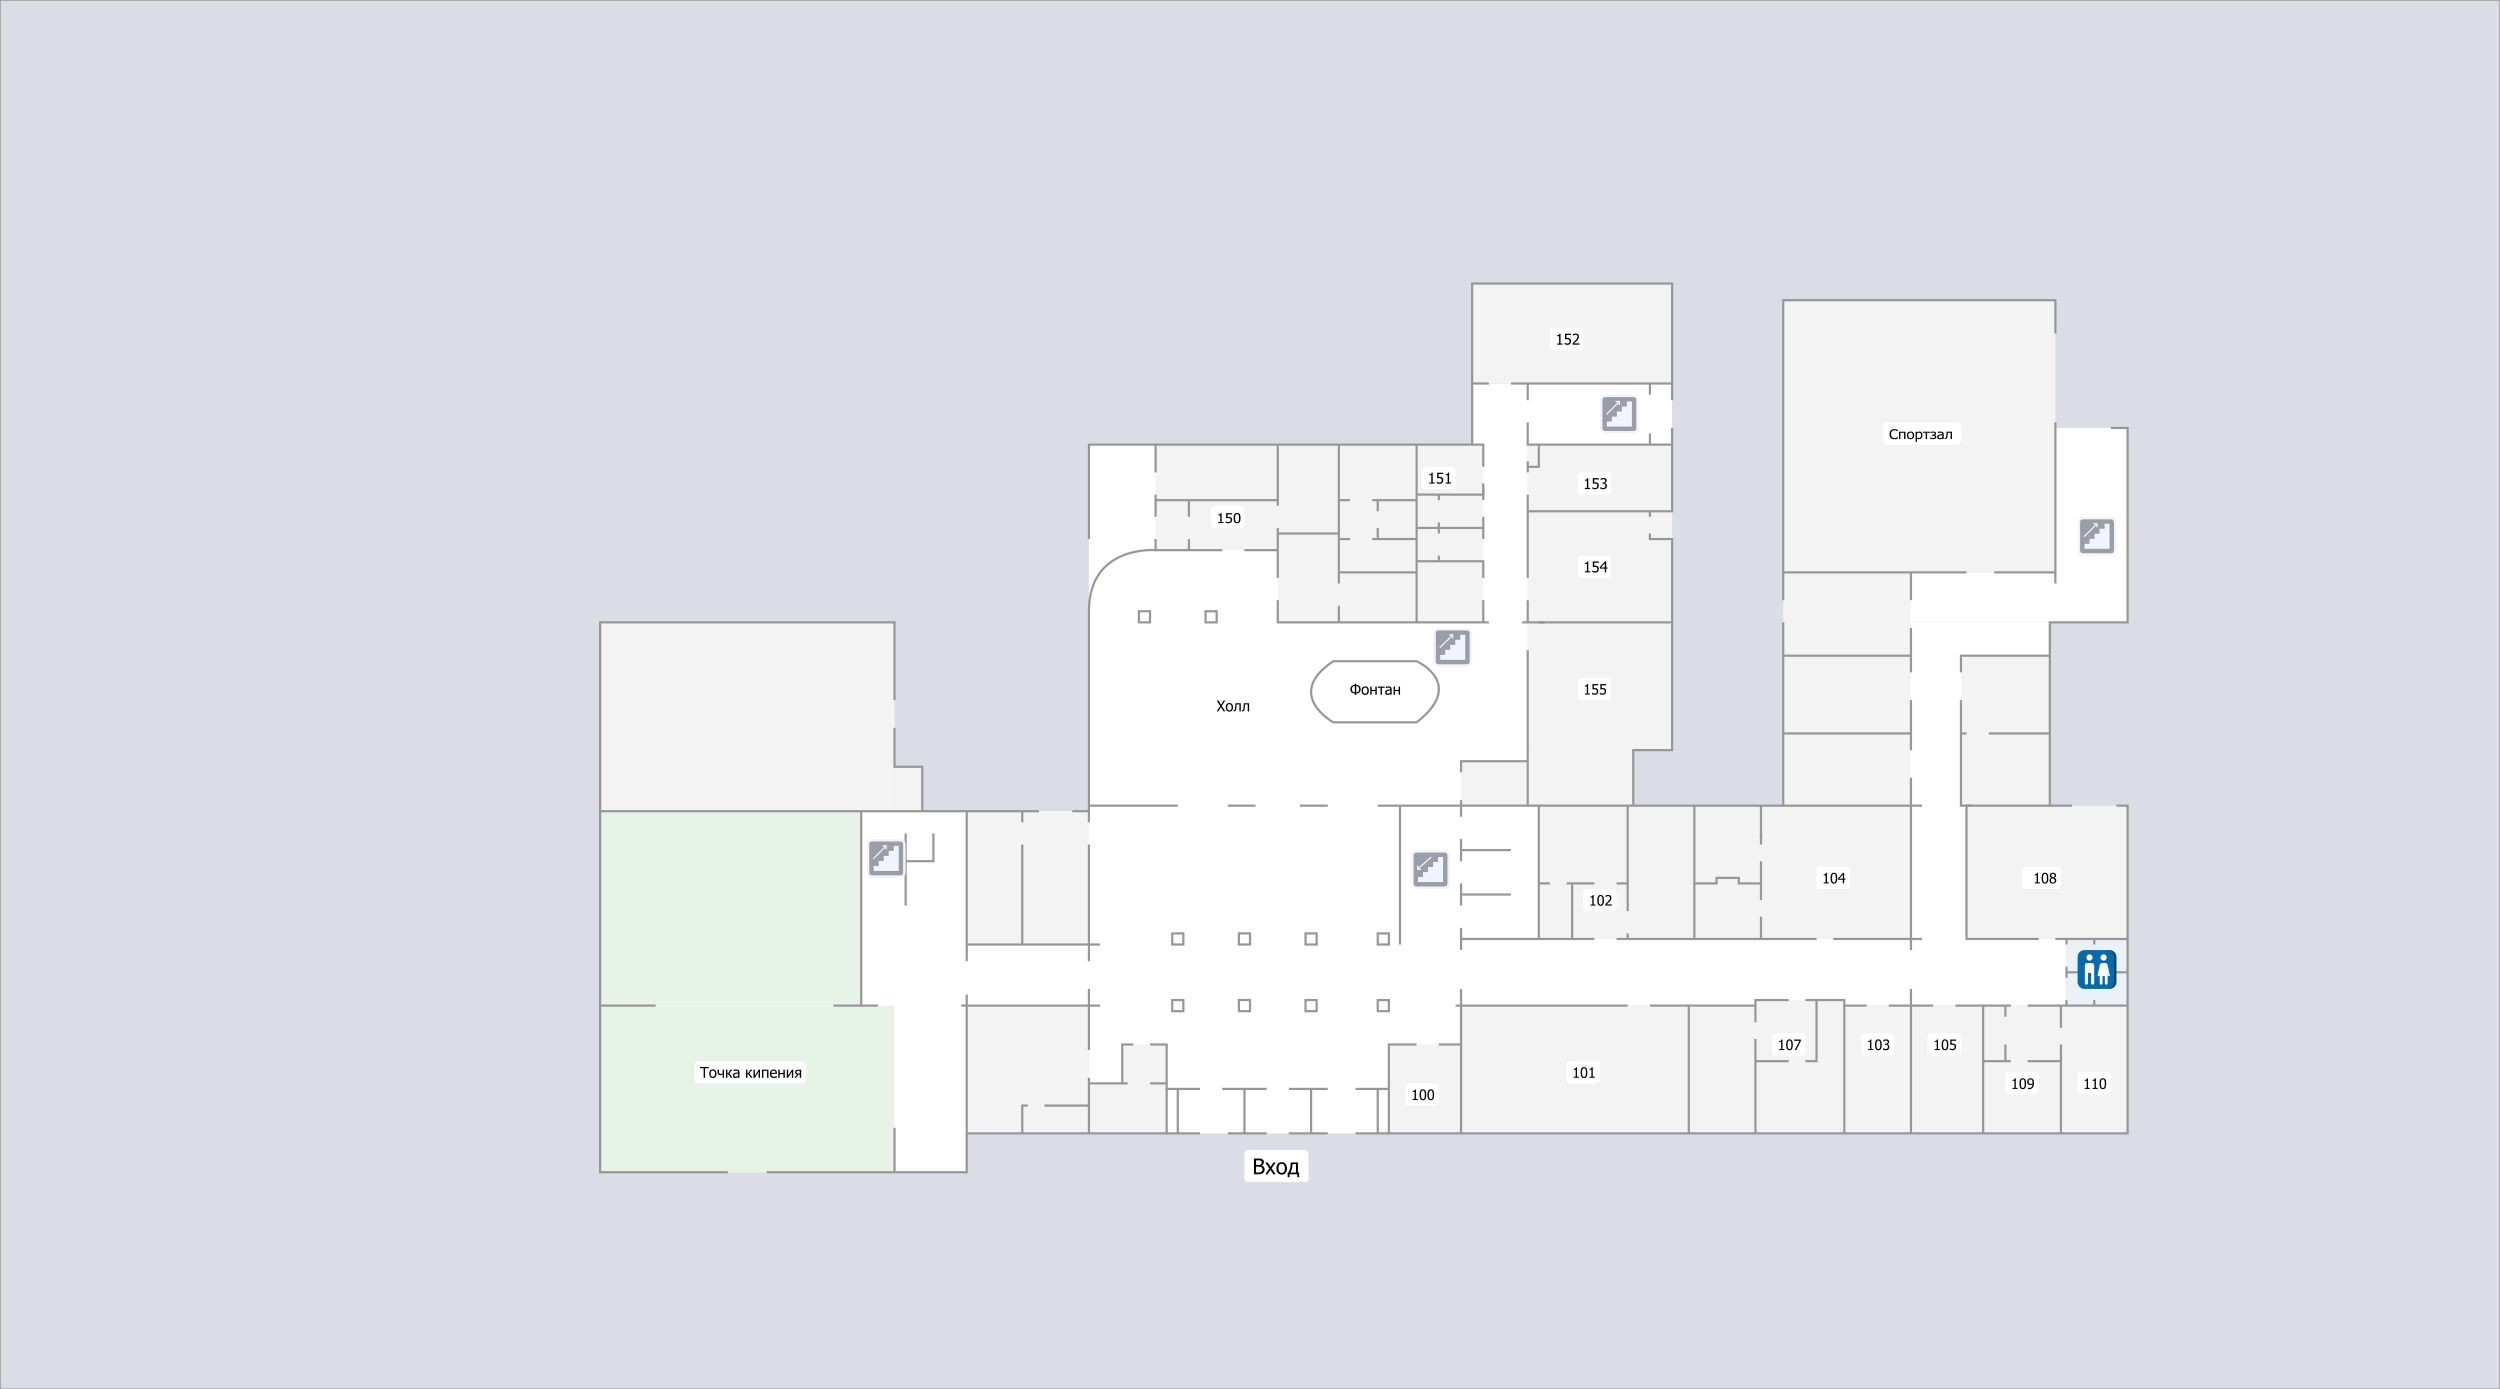 <?xml version="1.0" encoding="UTF-8"?>
<svg xmlns="http://www.w3.org/2000/svg" viewBox="0 0 4501 2501">
  <rect x="0" y="0" width="4501" height="2501" fill="#808080" stroke="none"/>
  <g id="_Слой_1" data-name="Слой 1">
    <rect x=".5" y=".5" width="4500" height="2500" fill="#dbdce6" stroke="#979797" stroke-miterlimit="10"/>
  </g>
  <g id="_фон_квадраты_син" data-name="фон квадраты син">
    <rect x="1080.5" y="1460.5" width="660" height="650" fill="#fff" stroke-width="0"/>
    <rect x="1730.5" y="1700.5" width="240" height="110" fill="#fff" stroke-width="0"/>
    <rect x="2620.5" y="1690.5" width="1100" height="120" fill="#fff" stroke-width="0"/>
    <rect x="1960.5" y="1440.5" width="810" height="600" fill="#fff" stroke-width="0"/>
    <rect x="1740.5" y="1460.5" width="220" height="240" fill="#fff" stroke-width="0"/>
    <rect x="1960.5" y="800.5" width="790" height="650" fill="#fff" stroke-width="0"/>
    <rect x="2650.5" y="690.5" width="100" height="120" fill="#fff" stroke-width="0"/>
    <rect x="3700.5" y="770.5" width="130" height="350" fill="#fff" stroke-width="0"/>
    <rect x="3440.5" y="1030.5" width="280" height="90" fill="#fff" stroke-width="0"/>
    <rect x="3440.5" y="1120.5" width="250" height="60" fill="#fff" stroke-width="0"/>
    <rect x="3440.5" y="1170.5" width="100" height="530" fill="#fff" stroke-width="0"/>
    <rect x="2730.5" y="690.5" width="280" height="110" fill="#fff" stroke-width="0"/>
  </g>
  <g id="_фон_квадраты" data-name="фон квадраты">
    <rect x="2630.5" y="1810.5" width="1200" height="230" fill="#f4f3f4" stroke-width="0"/>
    <rect x="3160.5" y="1800.5" width="160" height="20" fill="#f4f3f4" stroke-width="0"/>
    <rect x="3540.5" y="1450.5" width="290" height="240" fill="#f4f3f4" stroke-width="0"/>
    <rect x="2770.5" y="1450.5" width="670" height="240" fill="#f4f3f4" stroke-width="0"/>
    <rect x="3210.5" y="1030.5" width="230" height="420" fill="#f4f3f4" stroke-width="0"/>
    <rect x="3210.5" y="540.5" width="490" height="490" fill="#f4f3f4" stroke-width="0"/>
    <rect x="3530.5" y="1180.5" width="160" height="270" fill="#f4f3f4" stroke-width="0"/>
    <rect x="2300.5" y="800.5" width="370" height="320" fill="#f4f3f4" stroke-width="0"/>
    <rect x="2080.5" y="800.5" width="220" height="190" fill="#f4f3f4" stroke-width="0"/>
    <rect x="2630.5" y="1370.5" width="120" height="80" fill="#f4f3f4" stroke-width="0"/>
    <rect x="2750.5" y="1350.5" width="190" height="100" fill="#f4f3f4" stroke-width="0"/>
    <rect x="2750.5" y="800.5" width="260" height="550" fill="#f4f3f4" stroke-width="0"/>
    <rect x="2650.5" y="510.5" width="360" height="180" fill="#f4f3f4" stroke-width="0"/>
    <rect x="1610.5" y="1380.5" width="50" height="80" fill="#f4f3f4" stroke-width="0"/>
    <rect x="1080.5" y="1120.5" width="530" height="340" fill="#f4f3f4" stroke-width="0"/>
    <rect x="2500.5" y="1880.5" width="130" height="160" fill="#f4f3f4" stroke-width="0"/>
    <rect x="2020.5" y="1880.5" width="80" height="70" fill="#f4f3f4" stroke-width="0"/>
    <rect x="1960.5" y="1950.5" width="140" height="90" fill="#f4f3f4" stroke-width="0"/>
    <rect x="1740.5" y="1810.5" width="220" height="230" fill="#f4f3f4" stroke-width="0"/>
    <rect x="1080.5" y="1810.5" width="530" height="300" fill="#e8f3e7" stroke-width="0"/>
    <rect x="3720.5" y="1690.5" width="110" height="120" fill="#eaf2f8" stroke-width="0"/>
    <rect x="1080.5" y="1460.5" width="470" height="350" fill="#e8f3e7" stroke-width="0"/>
    <rect x="1740.5" y="1460.5" width="220" height="240" fill="#f4f3f4" stroke-width="0"/>
  </g>
  <g id="_Стены" data-name="Стены">
    <path d="m3440.5,2040.5v-230,230Z" fill="none" stroke="#979797" stroke-miterlimit="10" stroke-width="4"/>
    <line x1="3570.5" y1="1810.5" x2="3570.5" y2="2040.5" fill="none" stroke="#979797" stroke-miterlimit="10" stroke-width="4"/>
    <line x1="3440.5" y1="1810.5" x2="3440.5" y2="1780.5" fill="none" stroke="#979797" stroke-miterlimit="10" stroke-width="4"/>
    <line x1="2630.5" y1="1780.5" x2="2630.5" y2="2040.5" fill="none" stroke="#979797" stroke-miterlimit="10" stroke-width="4"/>
    <line x1="3040.5" y1="2040.5" x2="3040.5" y2="1810.5" fill="none" stroke="#979797" stroke-miterlimit="10" stroke-width="4"/>
    <line x1="3830.5" y1="1690.5" x2="3700.5" y2="1690.5" fill="none" stroke="#979797" stroke-miterlimit="10" stroke-width="4"/>
    <polyline points="3730.5 1450.5 3710.5 1450.5 3540.5 1450.5 3540.5 1690.5 3640.5 1690.5 3660.5 1690.5 3670.5 1690.5" fill="none" stroke="#979797" stroke-miterlimit="10" stroke-width="4"/>
    <polyline points="3800.5 770.5 3830.5 770.5 3830.5 1120.5 3690.5 1120.5 3690.5 1450.5" fill="none" stroke="#979797" stroke-miterlimit="10" stroke-width="4"/>
    <line x1="3460.5" y1="1450.5" x2="2480.5" y2="1450.5" fill="none" stroke="#979797" stroke-miterlimit="10" stroke-width="4"/>
    <polyline points="3460.5 1690.5 3310.5 1690.5 3300.5 1690.5" fill="none" stroke="#979797" stroke-miterlimit="10" stroke-width="4"/>
    <polyline points="3440.5 1710.5 3440.5 1410.5 3440.5 1400.5" fill="none" stroke="#979797" stroke-miterlimit="10" stroke-width="4"/>
    <polyline points="3440.5 1350.5 3440.5 1270.5 3440.5 1260.5" fill="none" stroke="#979797" stroke-miterlimit="10" stroke-width="4"/>
    <polyline points="3440.5 1210.5 3440.5 1140.5 3440.5 1130.5" fill="none" stroke="#979797" stroke-miterlimit="10" stroke-width="4"/>
    <line x1="3440.5" y1="1320.5" x2="3210.5" y2="1320.5" fill="none" stroke="#979797" stroke-miterlimit="10" stroke-width="4"/>
    <line x1="3210.5" y1="1450.5" x2="3210.5" y2="1120.5" fill="none" stroke="#979797" stroke-miterlimit="10" stroke-width="4"/>
    <polyline points="3210.5 1080.5 3210.5 540.5 3700.5 540.5 3700.5 600.5" fill="none" stroke="#979797" stroke-miterlimit="10" stroke-width="4"/>
    <line x1="3700.5" y1="760.5" x2="3700.5" y2="1050.5" fill="none" stroke="#979797" stroke-miterlimit="10" stroke-width="4"/>
    <polyline points="3700.5 1030.5 3600.5 1030.5 3590.5 1030.5" fill="none" stroke="#979797" stroke-miterlimit="10" stroke-width="4"/>
    <polyline points="3210.5 1030.5 3520.5 1030.5 3540.5 1030.5" fill="none" stroke="#979797" stroke-miterlimit="10" stroke-width="4"/>
    <line x1="3440.5" y1="1080.5" x2="3440.5" y2="1030.5" fill="none" stroke="#979797" stroke-miterlimit="10" stroke-width="4"/>
    <line x1="3440.5" y1="1180.5" x2="3210.5" y2="1180.5" fill="none" stroke="#979797" stroke-miterlimit="10" stroke-width="4"/>
    <polyline points="3530.5 1210.5 3530.5 1180.5 3690.5 1180.5" fill="none" stroke="#979797" stroke-miterlimit="10" stroke-width="4"/>
    <polyline points="2940.5 1450.5 2940.5 1350.5 3010.5 1350.5 3010.5 970.5 2970.5 970.5 2970.5 960.5" fill="none" stroke="#979797" stroke-miterlimit="10" stroke-width="4"/>
    <polyline points="3010.5 770.5 3010.5 920.5 2750.5 920.5" fill="none" stroke="#979797" stroke-miterlimit="10" stroke-width="4"/>
    <polyline points="3010.5 800.5 2750.5 800.5 2750.5 780.5 2750.5 760.5" fill="none" stroke="#979797" stroke-miterlimit="10" stroke-width="4"/>
    <polyline points="3010.5 1120.5 2840.5 1120.5 2770.5 1120.5" fill="none" stroke="#979797" stroke-miterlimit="10" stroke-width="4"/>
    <line x1="2780.5" y1="1120.5" x2="2740.5" y2="1120.5" fill="none" stroke="#979797" stroke-miterlimit="10" stroke-width="4"/>
    <line x1="2750.5" y1="1040.5" x2="2750.5" y2="890.5" fill="none" stroke="#979797" stroke-miterlimit="10" stroke-width="4"/>
    <polyline points="3010.5 690.5 2730.5 690.5 2720.5 690.5" fill="none" stroke="#979797" stroke-miterlimit="10" stroke-width="4"/>
    <line x1="2630.5" y1="1710.5" x2="2630.5" y2="1670.5" fill="none" stroke="#979797" stroke-miterlimit="10" stroke-width="4"/>
    <line x1="2520.5" y1="1450.5" x2="2520.5" y2="1700.5" fill="none" stroke="#979797" stroke-miterlimit="10" stroke-width="4"/>
    <line x1="3270.5" y1="1690.5" x2="2910.5" y2="1690.5" fill="none" stroke="#979797" stroke-miterlimit="10" stroke-width="4"/>
    <line x1="2770.5" y1="1450.5" x2="2770.5" y2="1690.5" fill="none" stroke="#979797" stroke-miterlimit="10" stroke-width="4"/>
    <polyline points="2750.5 1450.5 2750.5 1190.5 2750.5 1170.5" fill="none" stroke="#979797" stroke-miterlimit="10" stroke-width="4"/>
    <line x1="3050.5" y1="1450.5" x2="3050.5" y2="1690.5" fill="none" stroke="#979797" stroke-miterlimit="10" stroke-width="4"/>
    <line x1="2080.5" y1="890.5" x2="2080.5" y2="930.5" fill="none" stroke="#979797" stroke-miterlimit="10" stroke-width="4"/>
    <line x1="2390.5" y1="1450.5" x2="2340.5" y2="1450.5" fill="none" stroke="#979797" stroke-miterlimit="10" stroke-width="4"/>
    <line x1="2260.5" y1="1450.5" x2="2210.5" y2="1450.5" fill="none" stroke="#979797" stroke-miterlimit="10" stroke-width="4"/>
    <line x1="2120.5" y1="1450.5" x2="1960.5" y2="1450.5" fill="none" stroke="#979797" stroke-miterlimit="10" stroke-width="4"/>
    <line x1="1960.5" y1="1460.5" x2="1930.5" y2="1460.5" fill="none" stroke="#979797" stroke-miterlimit="10" stroke-width="4"/>
    <polyline points="1610.5 1310.5 1610.5 1380.5 1660.5 1380.5 1660.5 1460.5" fill="none" stroke="#979797" stroke-miterlimit="10" stroke-width="4"/>
    <polyline points="1080.5 1460.5 1080.5 2110.5 1310.5 2110.5" fill="none" stroke="#979797" stroke-miterlimit="10" stroke-width="4"/>
    <line x1="1980.5" y1="1810.5" x2="1730.5" y2="1810.5" fill="none" stroke="#979797" stroke-miterlimit="10" stroke-width="4"/>
    <line x1="1580.5" y1="1810.5" x2="1500.5" y2="1810.5" fill="none" stroke="#979797" stroke-miterlimit="10" stroke-width="4"/>
    <line x1="1180.5" y1="1810.5" x2="1080.5" y2="1810.5" fill="none" stroke="#979797" stroke-miterlimit="10" stroke-width="4"/>
    <polyline points="1380.5 2110.5 1740.5 2110.5 1740.5 1790.5" fill="none" stroke="#979797" stroke-miterlimit="10" stroke-width="4"/>
    <line x1="1740.5" y1="1730.5" x2="1740.5" y2="1460.5" fill="none" stroke="#979797" stroke-miterlimit="10" stroke-width="4"/>
    <line x1="1550.5" y1="1810.5" x2="1550.5" y2="1460.5" fill="none" stroke="#979797" stroke-miterlimit="10" stroke-width="4"/>
    <line x1="1610.5" y1="2110.5" x2="1610.5" y2="2030.5" fill="none" stroke="#979797" stroke-miterlimit="10" stroke-width="4"/>
    <line x1="1980.5" y1="1700.5" x2="1740.5" y2="1700.5" fill="none" stroke="#979797" stroke-miterlimit="10" stroke-width="4"/>
    <polyline points="1740.5 2040.5 2100.5 2040.5 2100.5 1960.5 2160.5 1960.5" fill="none" stroke="#979797" stroke-miterlimit="10" stroke-width="4"/>
    <polyline points="2390.5 2040.5 2350.5 2040.5 2320.5 2040.5" fill="none" stroke="#979797" stroke-miterlimit="10" stroke-width="4"/>
    <polyline points="2210.5 2040.5 2250.5 2040.5 2280.5 2040.5" fill="none" stroke="#979797" stroke-miterlimit="10" stroke-width="4"/>
    <line x1="2300.5" y1="1040.5" x2="2300.5" y2="950.5" fill="none" stroke="#979797" stroke-miterlimit="10" stroke-width="4"/>
    <polyline points="2750.5 1370.5 2630.5 1370.5 2630.5 1390.5" fill="none" stroke="#979797" stroke-miterlimit="10" stroke-width="4"/>
    <polyline points="2680.5 1120.5 2300.5 1120.5 2300.5 1090.5 2300.5 1080.5" fill="none" stroke="#979797" stroke-miterlimit="10" stroke-width="4"/>
    <polyline points="3010.5 720.5 3010.5 510.5 2650.5 510.5 2650.5 800.5 2080.5 800.5 2080.5 850.5" fill="none" stroke="#979797" stroke-miterlimit="10" stroke-width="4"/>
    <line x1="2550.5" y1="1120.5" x2="2550.5" y2="800.5" fill="none" stroke="#979797" stroke-miterlimit="10" stroke-width="4"/>
    <line x1="2300.5" y1="900.5" x2="2080.5" y2="900.5" fill="none" stroke="#979797" stroke-miterlimit="10" stroke-width="4"/>
    <line x1="2080.5" y1="990.5" x2="2200.5" y2="990.5" fill="none" stroke="#979797" stroke-miterlimit="10" stroke-width="4"/>
    <polyline points="2300.5 990.5 2250.5 990.5 2240.5 990.5" fill="none" stroke="#979797" stroke-miterlimit="10" stroke-width="4"/>
    <line x1="2140.5" y1="990.5" x2="2140.5" y2="970.5" fill="none" stroke="#979797" stroke-miterlimit="10" stroke-width="4"/>
    <line x1="2140.5" y1="930.5" x2="2140.5" y2="900.5" fill="none" stroke="#979797" stroke-miterlimit="10" stroke-width="4"/>
    <polyline points="2300.5 960.5 2410.5 960.5 2410.5 800.5" fill="none" stroke="#979797" stroke-miterlimit="10" stroke-width="4"/>
    <polyline points="2650.5 800.5 2670.5 800.5 2670.5 840.5" fill="none" stroke="#979797" stroke-miterlimit="10" stroke-width="4"/>
    <polyline points="2670.5 870.5 2670.5 890.5 2550.5 890.5" fill="none" stroke="#979797" stroke-miterlimit="10" stroke-width="4"/>
    <line x1="2670.5" y1="900.5" x2="2670.5" y2="880.5" fill="none" stroke="#979797" stroke-miterlimit="10" stroke-width="4"/>
    <line x1="2750.5" y1="1120.5" x2="2750.5" y2="1080.5" fill="none" stroke="#979797" stroke-miterlimit="10" stroke-width="4"/>
    <line x1="2670.5" y1="1120.5" x2="2670.5" y2="1080.5" fill="none" stroke="#979797" stroke-miterlimit="10" stroke-width="4"/>
    <polyline points="2670.5 1040.5 2670.5 1010.5 2550.5 1010.5" fill="none" stroke="#979797" stroke-miterlimit="10" stroke-width="4"/>
    <polyline points="2550.5 950.5 2670.5 950.5 2670.5 930.5 2670.5 970.5" fill="none" stroke="#979797" stroke-miterlimit="10" stroke-width="4"/>
    <line x1="2590.5" y1="890.5" x2="2590.5" y2="900.5" fill="none" stroke="#979797" stroke-miterlimit="10" stroke-width="4"/>
    <line x1="2590.5" y1="940.5" x2="2590.5" y2="960.5" fill="none" stroke="#979797" stroke-miterlimit="10" stroke-width="4"/>
    <line x1="2590.5" y1="1000.5" x2="2590.5" y2="1010.5" fill="none" stroke="#979797" stroke-miterlimit="10" stroke-width="4"/>
    <line x1="2550.5" y1="900.5" x2="2470.5" y2="900.5" fill="none" stroke="#979797" stroke-miterlimit="10" stroke-width="4"/>
    <line x1="2410.5" y1="900.5" x2="2430.5" y2="900.5" fill="none" stroke="#979797" stroke-miterlimit="10" stroke-width="4"/>
    <line x1="2410.5" y1="960.5" x2="2410.5" y2="1050.5" fill="none" stroke="#979797" stroke-miterlimit="10" stroke-width="4"/>
    <line x1="2410.5" y1="1120.5" x2="2410.5" y2="1090.5" fill="none" stroke="#979797" stroke-miterlimit="10" stroke-width="4"/>
    <line x1="2410.5" y1="1030.5" x2="2550.5" y2="1030.5" fill="none" stroke="#979797" stroke-miterlimit="10" stroke-width="4"/>
    <line x1="2410.5" y1="970.5" x2="2430.5" y2="970.5" fill="none" stroke="#979797" stroke-miterlimit="10" stroke-width="4"/>
    <line x1="2550.5" y1="970.5" x2="2470.5" y2="970.5" fill="none" stroke="#979797" stroke-miterlimit="10" stroke-width="4"/>
    <line x1="2480.5" y1="950.5" x2="2480.5" y2="970.5" fill="none" stroke="#979797" stroke-miterlimit="10" stroke-width="4"/>
    <line x1="2480.5" y1="920.5" x2="2480.5" y2="900.5" fill="none" stroke="#979797" stroke-miterlimit="10" stroke-width="4"/>
    <line x1="2750.5" y1="850.5" x2="2750.5" y2="830.5" fill="none" stroke="#979797" stroke-miterlimit="10" stroke-width="4"/>
    <polyline points="2770.5 800.5 2770.5 840.5 2750.5 840.5" fill="none" stroke="#979797" stroke-miterlimit="10" stroke-width="4"/>
    <line x1="2970.5" y1="800.5" x2="2970.5" y2="780.5" fill="none" stroke="#979797" stroke-miterlimit="10" stroke-width="4"/>
    <line x1="2970.5" y1="690.5" x2="2970.5" y2="710.5" fill="none" stroke="#979797" stroke-miterlimit="10" stroke-width="4"/>
    <path d="m2400.5,1190.5h150s90,40,0,110h-150s-90-50,0-110Z" fill="none" stroke="#979797" stroke-miterlimit="10" stroke-width="4"/>
    <rect x="2170.5" y="1100.5" width="20" height="20" fill="none" stroke="#979797" stroke-miterlimit="10" stroke-width="4"/>
    <rect x="2050.5" y="1100.5" width="20" height="20" fill="none" stroke="#979797" stroke-miterlimit="10" stroke-width="4"/>
    <polyline points="2080.5 800.5 1960.5 800.5 1960.5 970.5" fill="none" stroke="#979797" stroke-miterlimit="10" stroke-width="4"/>
    <rect x="2110.5" y="1680.5" width="20" height="20" fill="none" stroke="#979797" stroke-miterlimit="10" stroke-width="4"/>
    <rect x="2230.5" y="1680.5" width="20" height="20" fill="none" stroke="#979797" stroke-miterlimit="10" stroke-width="4"/>
    <rect x="2350.5" y="1680.5" width="20" height="20" fill="none" stroke="#979797" stroke-miterlimit="10" stroke-width="4"/>
    <rect x="2480.5" y="1680.5" width="20" height="20" fill="none" stroke="#979797" stroke-miterlimit="10" stroke-width="4"/>
    <rect x="2480.5" y="1800.5" width="20" height="20" fill="none" stroke="#979797" stroke-miterlimit="10" stroke-width="4"/>
    <rect x="2350.5" y="1800.5" width="20" height="20" fill="none" stroke="#979797" stroke-miterlimit="10" stroke-width="4"/>
    <rect x="2230.5" y="1800.5" width="20" height="20" fill="none" stroke="#979797" stroke-miterlimit="10" stroke-width="4"/>
    <rect x="2110.5" y="1800.5" width="20" height="20" fill="none" stroke="#979797" stroke-miterlimit="10" stroke-width="4"/>
    <polyline points="2240.5 2040.5 2240.5 1960.5 2200.5 1960.5" fill="none" stroke="#979797" stroke-miterlimit="10" stroke-width="4"/>
    <polyline points="2360.5 2040.5 2360.5 1960.5 2390.5 1960.5" fill="none" stroke="#979797" stroke-miterlimit="10" stroke-width="4"/>
    <line x1="2360.5" y1="1960.5" x2="2320.5" y2="1960.5" fill="none" stroke="#979797" stroke-miterlimit="10" stroke-width="4"/>
    <line x1="2240.5" y1="1960.5" x2="2280.5" y2="1960.5" fill="none" stroke="#979797" stroke-miterlimit="10" stroke-width="4"/>
    <line x1="2500.5" y1="2040.5" x2="2440.5" y2="2040.5" fill="none" stroke="#979797" stroke-miterlimit="10" stroke-width="4"/>
    <line x1="2100.5" y1="2040.5" x2="2160.5" y2="2040.5" fill="none" stroke="#979797" stroke-miterlimit="10" stroke-width="4"/>
    <line x1="2480.5" y1="2040.5" x2="2480.5" y2="1960.5" fill="none" stroke="#979797" stroke-miterlimit="10" stroke-width="4"/>
    <line x1="2120.5" y1="2040.5" x2="2120.5" y2="1960.5" fill="none" stroke="#979797" stroke-miterlimit="10" stroke-width="4"/>
    <polyline points="2100.5 1960.5 2100.5 1880.5 2070.5 1880.5" fill="none" stroke="#979797" stroke-miterlimit="10" stroke-width="4"/>
    <line x1="2070.5" y1="1950.5" x2="2100.5" y2="1950.5" fill="none" stroke="#979797" stroke-miterlimit="10" stroke-width="4"/>
    <polyline points="1840.5 2040.5 1840.5 1990.5 1850.5 1990.5" fill="none" stroke="#979797" stroke-miterlimit="10" stroke-width="4"/>
    <polyline points="2500.5 1960.5 2500.5 1880.5 2550.5 1880.5" fill="none" stroke="#979797" stroke-miterlimit="10" stroke-width="4"/>
    <line x1="2630.5" y1="1880.5" x2="2590.5" y2="1880.5" fill="none" stroke="#979797" stroke-miterlimit="10" stroke-width="4"/>
    <polyline points="3830.5 1810.5 3820.5 1810.5 3660.5 1810.5 3650.5 1810.5" fill="none" stroke="#979797" stroke-miterlimit="10" stroke-width="4"/>
    <polyline points="3830.5 1750.5 3720.5 1750.5 3720.5 1740.5 3720.5 1760.5" fill="none" stroke="#979797" stroke-miterlimit="10" stroke-width="4"/>
    <line x1="3720.5" y1="1810.5" x2="3720.5" y2="1800.5" fill="none" stroke="#979797" stroke-miterlimit="10" stroke-width="4"/>
    <line x1="3720.5" y1="1690.5" x2="3720.5" y2="1700.5" fill="none" stroke="#979797" stroke-miterlimit="10" stroke-width="4"/>
    <line x1="3770.5" y1="1690.5" x2="3770.5" y2="1700.5" fill="none" stroke="#979797" stroke-miterlimit="10" stroke-width="4"/>
    <line x1="3770.5" y1="1810.5" x2="3770.5" y2="1800.5" fill="none" stroke="#979797" stroke-miterlimit="10" stroke-width="4"/>
    <line x1="3710.5" y1="1810.5" x2="3710.5" y2="1850.5" fill="none" stroke="#979797" stroke-miterlimit="10" stroke-width="4"/>
    <polyline points="3710.5 2040.5 3710.5 1890.5 3710.5 1880.5" fill="none" stroke="#979797" stroke-miterlimit="10" stroke-width="4"/>
    <line x1="3570.5" y1="1910.5" x2="3620.5" y2="1910.5" fill="none" stroke="#979797" stroke-miterlimit="10" stroke-width="4"/>
    <line x1="3710.5" y1="1910.5" x2="3650.5" y2="1910.5" fill="none" stroke="#979797" stroke-miterlimit="10" stroke-width="4"/>
    <polyline points="3610.5 1830.5 3610.5 1820.5 3610.5 1810.5" fill="none" stroke="#979797" stroke-miterlimit="10" stroke-width="4"/>
    <line x1="3610.5" y1="1910.5" x2="3610.5" y2="1880.5" fill="none" stroke="#979797" stroke-miterlimit="10" stroke-width="4"/>
    <line x1="3620.5" y1="1810.5" x2="3520.5" y2="1810.5" fill="none" stroke="#979797" stroke-miterlimit="10" stroke-width="4"/>
    <line x1="3480.5" y1="1810.5" x2="3400.5" y2="1810.5" fill="none" stroke="#979797" stroke-miterlimit="10" stroke-width="4"/>
    <polyline points="3320.5 2040.5 3320.5 1810.5 3360.5 1810.5" fill="none" stroke="#979797" stroke-miterlimit="10" stroke-width="4"/>
    <polyline points="3270.5 1800.5 3270.5 1910.5 3250.5 1910.5" fill="none" stroke="#979797" stroke-miterlimit="10" stroke-width="4"/>
    <polyline points="3220.5 1910.5 3160.5 1910.5 3160.5 1870.5 3160.5 2040.5" fill="none" stroke="#979797" stroke-miterlimit="10" stroke-width="4"/>
    <polyline points="3220.5 1800.5 3160.5 1800.5 3160.5 1810.5 3160.5 1840.5" fill="none" stroke="#979797" stroke-miterlimit="10" stroke-width="4"/>
    <polyline points="3250.5 1800.5 3320.5 1800.5 3320.5 1810.5" fill="none" stroke="#979797" stroke-miterlimit="10" stroke-width="4"/>
    <line x1="3160.5" y1="1810.5" x2="2970.5" y2="1810.5" fill="none" stroke="#979797" stroke-miterlimit="10" stroke-width="4"/>
    <polyline points="2930.5 1810.5 2920.5 1810.5 2620.5 1810.5" fill="none" stroke="#979797" stroke-miterlimit="10" stroke-width="4"/>
    <line x1="3170.5" y1="1690.5" x2="3170.5" y2="1650.5" fill="none" stroke="#979797" stroke-miterlimit="10" stroke-width="4"/>
    <line x1="3170.5" y1="1450.5" x2="3170.5" y2="1510.5" fill="none" stroke="#979797" stroke-miterlimit="10" stroke-width="4"/>
    <line x1="3170.5" y1="1520.5" x2="3170.5" y2="1500.5" fill="none" stroke="#979797" stroke-miterlimit="10" stroke-width="4"/>
    <line x1="2870.5" y1="1690.5" x2="2630.5" y2="1690.5" fill="none" stroke="#979797" stroke-miterlimit="10" stroke-width="4"/>
    <line x1="2830.5" y1="1590.5" x2="2830.5" y2="1690.5" fill="none" stroke="#979797" stroke-miterlimit="10" stroke-width="4"/>
    <polyline points="2870.5 1590.5 2830.5 1590.5 2820.5 1590.5" fill="none" stroke="#979797" stroke-miterlimit="10" stroke-width="4"/>
    <line x1="2770.5" y1="1590.5" x2="2790.5" y2="1590.5" fill="none" stroke="#979797" stroke-miterlimit="10" stroke-width="4"/>
    <polyline points="3170.5 1620.5 3170.5 1590.5 3170.5 1550.5" fill="none" stroke="#979797" stroke-miterlimit="10" stroke-width="4"/>
    <polyline points="3050.5 1590.5 3080.5 1590.5 3090.5 1590.5 3090.5 1580.5 3130.5 1580.5 3130.5 1590.5 3170.5 1590.5" fill="none" stroke="#979797" stroke-miterlimit="10" stroke-width="4"/>
    <polyline points="2910.5 1590.5 2930.5 1590.5 2930.5 1450.5 2930.5 1640.5" fill="none" stroke="#979797" stroke-miterlimit="10" stroke-width="4"/>
    <line x1="2930.5" y1="1690.5" x2="2930.5" y2="1680.5" fill="none" stroke="#979797" stroke-miterlimit="10" stroke-width="4"/>
    <line x1="2630.5" y1="1440.5" x2="2630.5" y2="1470.5" fill="none" stroke="#979797" stroke-miterlimit="10" stroke-width="4"/>
    <polyline points="2720.5 1530.5 2630.5 1530.5 2630.5 1510.5" fill="none" stroke="#979797" stroke-miterlimit="10" stroke-width="4"/>
    <polyline points="2720.5 1610.5 2630.5 1610.5 2630.5 1630.5" fill="none" stroke="#979797" stroke-miterlimit="10" stroke-width="4"/>
    <line x1="2630.5" y1="1590.5" x2="2630.5" y2="1610.5" fill="none" stroke="#979797" stroke-miterlimit="10" stroke-width="4"/>
    <line x1="2630.5" y1="1550.5" x2="2630.5" y2="1530.5" fill="none" stroke="#979797" stroke-miterlimit="10" stroke-width="4"/>
    <line x1="1840.5" y1="1460.5" x2="1840.5" y2="1480.5" fill="none" stroke="#979797" stroke-miterlimit="10" stroke-width="4"/>
    <line x1="1840.5" y1="1700.5" x2="1840.5" y2="1520.5" fill="none" stroke="#979797" stroke-miterlimit="10" stroke-width="4"/>
    <line x1="1960.5" y1="1940.5" x2="1960.5" y2="2040.5" fill="none" stroke="#979797" stroke-miterlimit="10" stroke-width="4"/>
    <line x1="1960.5" y1="1890.5" x2="1960.5" y2="1780.5" fill="none" stroke="#979797" stroke-miterlimit="10" stroke-width="4"/>
    <line x1="1960.5" y1="1730.5" x2="1960.5" y2="1520.5" fill="none" stroke="#979797" stroke-miterlimit="10" stroke-width="4"/>
    <path d="m1960.5,1480.5v-380c0-120,120-110,120-110v-20" fill="none" stroke="#979797" stroke-miterlimit="10" stroke-width="4"/>
    <polyline points="1960.5 1990.5 1950.5 1990.5 1880.5 1990.5" fill="none" stroke="#979797" stroke-miterlimit="10" stroke-width="4"/>
    <polyline points="2040.5 1880.5 2020.5 1880.5 2020.5 1950.5 2030.5 1950.5" fill="none" stroke="#979797" stroke-miterlimit="10" stroke-width="4"/>
    <line x1="1960.5" y1="1950.5" x2="2020.5" y2="1950.5" fill="none" stroke="#979797" stroke-miterlimit="10" stroke-width="4"/>
    <polyline points="1610.5 1260.5 1610.5 1240.5 1610.5 1120.5 1080.5 1120.5 1080.5 1460.5 1870.5 1460.5" fill="none" stroke="#979797" stroke-miterlimit="10" stroke-width="4"/>
    <polyline points="3810.5 1450.5 3830.5 1450.5 3830.5 2040.5 2500.5 2040.5 2500.5 1960.5 2440.5 1960.5" fill="none" stroke="#979797" stroke-miterlimit="10" stroke-width="4"/>
    <polyline points="3550.5 1450.5 3530.5 1450.5 3530.5 1320.5 3530.5 1270.5 3530.5 1260.5" fill="none" stroke="#979797" stroke-miterlimit="10" stroke-width="4"/>
    <line x1="3690.5" y1="1320.5" x2="3580.5" y2="1320.5" fill="none" stroke="#979797" stroke-miterlimit="10" stroke-width="4"/>
    <line x1="3530.5" y1="1320.5" x2="3540.5" y2="1320.5" fill="none" stroke="#979797" stroke-miterlimit="10" stroke-width="4"/>
    <polyline points="2300.5 800.5 2300.5 810.5 2300.5 910.5" fill="none" stroke="#979797" stroke-miterlimit="10" stroke-width="4"/>
    <line x1="2970.5" y1="930.5" x2="2970.5" y2="920.5" fill="none" stroke="#979797" stroke-miterlimit="10" stroke-width="4"/>
    <polyline points="2750.5 720.5 2750.5 710.5 2750.5 690.5" fill="none" stroke="#979797" stroke-miterlimit="10" stroke-width="4"/>
    <polyline points="2680.5 690.5 2670.5 690.5 2650.5 690.5" fill="none" stroke="#979797" stroke-miterlimit="10" stroke-width="4"/>
    <polyline points="1630.5 1500.5 1630.5 1550.5 1680.5 1550.5 1680.5 1500.5" fill="none" stroke="#979797" stroke-miterlimit="10" stroke-width="4"/>
    <line x1="1630.5" y1="1550.5" x2="1630.5" y2="1630.5" fill="none" stroke="#979797" stroke-miterlimit="10" stroke-width="4"/>
  </g>
  <g id="_Названия" data-name="Названия">
    <rect x="2820.5" y="1910.5" width="60" height="40" rx="6" ry="6" fill="#fff" stroke-width="0"/>
    <rect x="2530.5" y="1950.5" width="60" height="40" rx="6" ry="6" fill="#fff" stroke-width="0"/>
    <rect x="2850.5" y="1600.5" width="60" height="40" rx="6" ry="6" fill="#fff" stroke-width="0"/>
    <rect x="3270.5" y="1560.5" width="60" height="40" rx="6" ry="6" fill="#fff" stroke-width="0"/>
    <rect x="3610.5" y="1930.5" width="60" height="40" rx="6" ry="6" fill="#fff" stroke-width="0"/>
    <rect x="3470.5" y="1860.5" width="60" height="40" rx="6" ry="6" fill="#fff" stroke-width="0"/>
    <rect x="3740.5" y="1930.5" width="60" height="40" rx="6" ry="6" fill="#fff" stroke-width="0"/>
    <rect x="3190.5" y="1860.5" width="60" height="40" rx="6" ry="6" fill="#fff" stroke-width="0"/>
    <rect x="3350.5" y="1860.5" width="60" height="40" rx="6" ry="6" fill="#fff" stroke-width="0"/>
    <rect x="3640.5" y="1560.5" width="70" height="40" rx="6" ry="6" fill="#fff" stroke-width="0"/>
    <rect x="2840.5" y="1000.5" width="60" height="40" rx="6" ry="6" fill="#fff" stroke-width="0"/>
    <rect x="2560.5" y="840.5" width="60" height="40" rx="6" ry="6" fill="#fff" stroke-width="0"/>
    <rect x="2790.5" y="590.5" width="60" height="40" rx="6" ry="6" fill="#fff" stroke-width="0"/>
    <rect x="2840.5" y="1220.5" width="60" height="40" rx="6" ry="6" fill="#fff" stroke-width="0"/>
    <rect x="2420.5" y="1220.5" width="110" height="40" rx="6" ry="6" fill="#fff" stroke-width="0"/>
    <rect x="2840.5" y="850.5" width="60" height="40" rx="6" ry="6" fill="#fff" stroke-width="0"/>
    <rect x="2180.5" y="910.5" width="60" height="40" rx="6" ry="6" fill="#fff" stroke-width="0"/>
    <rect x="2180.5" y="1250.5" width="80" height="40" rx="6" ry="6" fill="#fff" stroke-width="0"/>
    <rect x="3390.5" y="760.5" width="140" height="40" rx="6" ry="6" fill="#fff" stroke-width="0"/>
    <rect x="2240.5" y="2070.5" width="115.35" height="57.68" rx="6" ry="6" fill="#fff" stroke-width="0"/>
    <rect x="1250.5" y="1910.5" width="200" height="40" rx="6" ry="6" fill="#fff" stroke-width="0"/>
    <g>
      <path d="m2552.59,1980.5h-9.22v-1.93h3.43v-12.67h-3.43v-1.73c1.29,0,2.25-.18,2.86-.55.61-.37.96-1.06,1.03-2.09h1.97v17.04h3.35v1.93Z" fill="#010101" stroke-width="0"/>
      <path d="m2567.83,1971.04c0,3.39-.49,5.88-1.48,7.47-.99,1.59-2.51,2.38-4.56,2.38s-3.61-.81-4.58-2.42-1.46-4.08-1.46-7.4.49-5.91,1.48-7.48c.99-1.58,2.51-2.37,4.56-2.37s3.61.82,4.58,2.45,1.46,4.09,1.46,7.38Zm-3.25,5.76c.25-.63.42-1.42.52-2.37s.15-2.09.15-3.39-.05-2.42-.15-3.38-.28-1.75-.53-2.39c-.25-.64-.6-1.13-1.05-1.47-.45-.33-1.02-.5-1.73-.5s-1.28.17-1.73.5c-.45.33-.81.83-1.07,1.49-.25.64-.43,1.46-.52,2.44s-.14,2.09-.14,3.33c0,1.32.04,2.42.12,3.31.08.89.26,1.68.53,2.39.25.65.59,1.15,1.05,1.5.45.35,1.04.53,1.77.53s1.28-.17,1.73-.5c.45-.33.81-.83,1.06-1.49Z" fill="#010101" stroke-width="0"/>
      <path d="m2582.03,1971.04c0,3.39-.49,5.88-1.48,7.47-.99,1.59-2.51,2.38-4.56,2.38s-3.61-.81-4.58-2.42-1.46-4.08-1.46-7.4.49-5.91,1.48-7.48c.99-1.58,2.51-2.37,4.56-2.37s3.61.82,4.58,2.45,1.46,4.09,1.46,7.38Zm-3.25,5.76c.25-.63.42-1.42.52-2.37s.15-2.09.15-3.39-.05-2.42-.15-3.38-.28-1.75-.53-2.39c-.25-.64-.6-1.13-1.05-1.47-.45-.33-1.02-.5-1.73-.5s-1.28.17-1.73.5c-.45.33-.81.83-1.07,1.49-.25.64-.43,1.46-.52,2.44s-.14,2.09-.14,3.33c0,1.32.04,2.42.12,3.31.08.89.26,1.68.53,2.39.25.65.59,1.15,1.05,1.5.45.35,1.04.53,1.77.53s1.28-.17,1.73-.5c.45-.33.81-.83,1.06-1.49Z" fill="#010101" stroke-width="0"/>
    </g>
    <g>
      <path d="m2842.59,1940.5h-9.22v-1.93h3.43v-12.67h-3.43v-1.73c1.29,0,2.25-.18,2.86-.55.61-.37.96-1.06,1.03-2.09h1.97v17.04h3.35v1.93Z" fill="#010101" stroke-width="0"/>
      <path d="m2857.83,1931.04c0,3.39-.49,5.88-1.48,7.47-.99,1.59-2.51,2.38-4.56,2.38s-3.61-.81-4.58-2.42-1.46-4.08-1.46-7.4.49-5.91,1.48-7.48c.99-1.58,2.51-2.37,4.56-2.37s3.61.82,4.58,2.45,1.46,4.09,1.46,7.38Zm-3.25,5.76c.25-.63.42-1.42.52-2.37s.15-2.09.15-3.39-.05-2.42-.15-3.38-.28-1.75-.53-2.39c-.25-.64-.6-1.13-1.05-1.47-.45-.33-1.02-.5-1.73-.5s-1.28.17-1.73.5c-.45.33-.81.83-1.07,1.49-.25.64-.43,1.46-.52,2.44s-.14,2.09-.14,3.33c0,1.32.04,2.42.12,3.31.08.89.26,1.68.53,2.39.25.65.59,1.15,1.05,1.5.45.35,1.04.53,1.77.53s1.28-.17,1.73-.5c.45-.33.81-.83,1.06-1.49Z" fill="#010101" stroke-width="0"/>
      <path d="m2870.97,1940.5h-9.22v-1.93h3.43v-12.67h-3.43v-1.73c1.29,0,2.25-.18,2.86-.55.61-.37.96-1.06,1.03-2.09h1.97v17.04h3.35v1.93Z" fill="#010101" stroke-width="0"/>
    </g>
    <g>
      <path d="m3212.59,1890.5h-9.22v-1.93h3.43v-12.67h-3.43v-1.73c1.29,0,2.25-.18,2.86-.55.61-.37.96-1.06,1.03-2.09h1.97v17.04h3.35v1.93Z" fill="#010101" stroke-width="0"/>
      <path d="m3227.83,1881.04c0,3.39-.49,5.88-1.48,7.47-.99,1.59-2.51,2.38-4.56,2.38s-3.61-.81-4.58-2.42-1.46-4.08-1.46-7.4.49-5.91,1.48-7.48c.99-1.58,2.51-2.37,4.56-2.37s3.61.82,4.58,2.45,1.46,4.09,1.46,7.38Zm-3.25,5.76c.25-.63.42-1.42.52-2.37s.15-2.09.15-3.39-.05-2.42-.15-3.38-.28-1.75-.53-2.39c-.25-.64-.6-1.13-1.05-1.47-.45-.33-1.02-.5-1.73-.5s-1.28.17-1.73.5c-.45.33-.81.83-1.07,1.49-.25.64-.43,1.46-.52,2.44s-.14,2.09-.14,3.33c0,1.32.04,2.42.12,3.31.08.89.26,1.68.53,2.39.25.65.59,1.15,1.05,1.5.45.35,1.04.53,1.77.53s1.28-.17,1.73-.5c.45-.33.81-.83,1.06-1.49Z" fill="#010101" stroke-width="0"/>
      <path d="m3242.14,1874.43l-8.18,16.07h-2.7l8.66-16.68h-9.78v-2.22h12v2.83Z" fill="#010101" stroke-width="0"/>
    </g>
    <g>
      <path d="m2872.59,1630.5h-9.22v-1.93h3.43v-12.67h-3.43v-1.73c1.29,0,2.25-.18,2.86-.55.61-.37.96-1.06,1.03-2.09h1.97v17.04h3.35v1.93Z" fill="#010101" stroke-width="0"/>
      <path d="m2887.83,1621.04c0,3.39-.49,5.88-1.48,7.47-.99,1.59-2.51,2.38-4.56,2.38s-3.61-.81-4.58-2.42-1.46-4.08-1.46-7.4.49-5.91,1.48-7.48c.99-1.58,2.51-2.37,4.56-2.37s3.61.82,4.58,2.45,1.46,4.09,1.46,7.38Zm-3.25,5.76c.25-.63.42-1.42.52-2.37s.15-2.09.15-3.39-.05-2.42-.15-3.38-.28-1.75-.53-2.39c-.25-.64-.6-1.13-1.05-1.47-.45-.33-1.02-.5-1.73-.5s-1.28.17-1.73.5c-.45.33-.81.83-1.07,1.49-.25.64-.43,1.46-.52,2.44s-.14,2.09-.14,3.33c0,1.32.04,2.42.12,3.31.08.89.26,1.68.53,2.39.25.65.59,1.15,1.05,1.5.45.35,1.04.53,1.77.53s1.28-.17,1.73-.5c.45-.33.81-.83,1.06-1.49Z" fill="#010101" stroke-width="0"/>
      <path d="m2901.94,1630.5h-11.67v-2.65c.84-.8,1.63-1.56,2.37-2.29s1.47-1.49,2.18-2.27c1.44-1.58,2.42-2.85,2.95-3.8.52-.95.79-1.94.79-2.95,0-.52-.08-.99-.25-1.38-.16-.4-.39-.73-.68-.99-.3-.25-.64-.44-1.03-.57s-.82-.19-1.28-.19-.9.06-1.36.17c-.46.12-.9.26-1.33.43-.36.14-.7.32-1.03.52s-.6.38-.8.52h-.14v-2.69c.52-.26,1.25-.52,2.19-.77.94-.25,1.82-.38,2.66-.38,1.76,0,3.14.47,4.14,1.4,1,.94,1.5,2.2,1.5,3.8,0,.74-.09,1.42-.26,2.04-.17.63-.41,1.21-.72,1.74-.31.55-.69,1.1-1.13,1.64s-.91,1.08-1.4,1.6c-.8.86-1.68,1.76-2.66,2.69-.98.93-1.76,1.67-2.34,2.21h9.29v2.17Z" fill="#010101" stroke-width="0"/>
    </g>
    <g>
      <path d="m3372.59,1890.5h-9.22v-1.93h3.43v-12.67h-3.43v-1.73c1.29,0,2.25-.18,2.86-.55.61-.37.96-1.06,1.03-2.09h1.97v17.04h3.35v1.93Z" fill="#010101" stroke-width="0"/>
      <path d="m3387.83,1881.04c0,3.39-.49,5.88-1.48,7.47-.99,1.59-2.51,2.38-4.56,2.38s-3.61-.81-4.58-2.42-1.46-4.08-1.46-7.4.49-5.91,1.48-7.48c.99-1.58,2.51-2.37,4.56-2.37s3.61.82,4.58,2.45,1.46,4.09,1.46,7.38Zm-3.25,5.76c.25-.63.42-1.42.52-2.37s.15-2.09.15-3.39-.05-2.42-.15-3.38-.28-1.75-.53-2.39c-.25-.64-.6-1.13-1.05-1.47-.45-.33-1.02-.5-1.73-.5s-1.28.17-1.73.5c-.45.33-.81.83-1.07,1.49-.25.64-.43,1.46-.52,2.44s-.14,2.09-.14,3.33c0,1.32.04,2.42.12,3.31.08.89.26,1.68.53,2.39.25.65.59,1.15,1.05,1.5.45.35,1.04.53,1.77.53s1.28-.17,1.73-.5c.45-.33.81-.83,1.06-1.49Z" fill="#010101" stroke-width="0"/>
      <path d="m3395.37,1873.4c-.46,0-.91.05-1.37.17s-.91.25-1.35.43c-.41.17-.76.35-1.06.53-.3.19-.57.36-.81.52h-.15v-2.68c.55-.3,1.3-.56,2.24-.81.94-.24,1.84-.36,2.7-.36s1.6.09,2.24.26c.64.17,1.22.44,1.73.81.56.41.98.9,1.26,1.47.28.58.42,1.25.42,2.02,0,1.04-.34,1.96-1.03,2.74s-1.51,1.29-2.46,1.5v.18c.4.08.82.21,1.28.39.45.19.87.46,1.26.83s.71.83.95,1.4c.25.57.37,1.27.37,2.09s-.15,1.64-.44,2.36c-.29.71-.71,1.35-1.24,1.9-.55.58-1.21,1.01-1.99,1.31s-1.66.44-2.65.44-1.89-.11-2.82-.34-1.71-.5-2.35-.83v-2.68h.18c.53.39,1.25.76,2.15,1.12s1.79.53,2.69.53c.52,0,1.04-.08,1.55-.25.52-.16.96-.43,1.3-.81.34-.37.6-.78.77-1.23s.27-1.02.27-1.7-.1-1.25-.3-1.69c-.2-.44-.48-.79-.83-1.04s-.78-.43-1.26-.53c-.49-.1-1.01-.15-1.58-.15h-1.08v-2.11h.84c1.14,0,2.07-.27,2.79-.81.72-.54,1.07-1.33,1.07-2.36,0-.47-.09-.88-.28-1.22-.19-.34-.42-.62-.71-.82-.32-.22-.68-.37-1.07-.46s-.8-.13-1.24-.13Z" fill="#010101" stroke-width="0"/>
    </g>
    <g>
      <path d="m3292.59,1590.5h-9.22v-1.93h3.43v-12.67h-3.43v-1.73c1.29,0,2.25-.18,2.86-.55.61-.37.96-1.06,1.03-2.09h1.97v17.04h3.35v1.93Z" fill="#010101" stroke-width="0"/>
      <path d="m3307.83,1581.04c0,3.39-.49,5.88-1.48,7.47-.99,1.59-2.51,2.38-4.56,2.38s-3.61-.81-4.58-2.42-1.46-4.08-1.46-7.4.49-5.91,1.48-7.48c.99-1.58,2.51-2.37,4.56-2.37s3.61.82,4.58,2.45,1.46,4.09,1.46,7.38Zm-3.25,5.76c.25-.63.42-1.42.52-2.37s.15-2.09.15-3.39-.05-2.42-.15-3.38-.28-1.75-.53-2.39c-.25-.64-.6-1.13-1.05-1.47-.45-.33-1.02-.5-1.73-.5s-1.28.17-1.73.5c-.45.33-.81.83-1.07,1.49-.25.64-.43,1.46-.52,2.44s-.14,2.09-.14,3.33c0,1.32.04,2.42.12,3.31.08.89.26,1.68.53,2.39.25.65.59,1.15,1.05,1.5.45.35,1.04.53,1.77.53s1.28-.17,1.73-.5c.45-.33.81-.83,1.06-1.49Z" fill="#010101" stroke-width="0"/>
      <path d="m3322.43,1584h-2.25v6.5h-2.44v-6.5h-8.35v-2.67l8.46-9.74h2.34v10.37h2.25v2.03Zm-4.68-2.03v-7.39l-6.37,7.39h6.37Z" fill="#010101" stroke-width="0"/>
    </g>
    <g>
      <path d="m3672.59,1590.5h-9.22v-1.93h3.43v-12.67h-3.43v-1.73c1.29,0,2.25-.18,2.86-.55.61-.37.96-1.06,1.03-2.09h1.97v17.04h3.35v1.93Z" fill="#010101" stroke-width="0"/>
      <path d="m3687.83,1581.04c0,3.39-.49,5.88-1.48,7.47-.99,1.59-2.51,2.38-4.56,2.38s-3.61-.81-4.58-2.42-1.46-4.08-1.46-7.4.49-5.91,1.48-7.48c.99-1.58,2.51-2.37,4.56-2.37s3.61.82,4.58,2.45,1.46,4.09,1.46,7.38Zm-3.25,5.76c.25-.63.42-1.42.52-2.37s.15-2.09.15-3.39-.05-2.42-.15-3.38-.28-1.75-.53-2.39c-.25-.64-.6-1.13-1.05-1.47-.45-.33-1.02-.5-1.73-.5s-1.28.17-1.73.5c-.45.33-.81.83-1.07,1.49-.25.64-.43,1.46-.52,2.44s-.14,2.09-.14,3.33c0,1.32.04,2.42.12,3.31.08.89.26,1.68.53,2.39.25.65.59,1.15,1.05,1.5.45.35,1.04.53,1.77.53s1.28-.17,1.73-.5c.45-.33.81-.83,1.06-1.49Z" fill="#010101" stroke-width="0"/>
      <path d="m3695.98,1590.93c-.94,0-1.79-.14-2.56-.42s-1.43-.68-1.97-1.21c-.53-.51-.94-1.11-1.21-1.81-.27-.7-.41-1.44-.41-2.22,0-1.02.27-1.97.82-2.83.55-.86,1.34-1.54,2.38-2.05v-.08c-.93-.54-1.62-1.13-2.07-1.78s-.67-1.45-.67-2.41c0-1.42.54-2.61,1.61-3.55s2.44-1.42,4.09-1.42,3.1.45,4.13,1.35c1.04.9,1.56,2.05,1.56,3.46,0,.85-.25,1.68-.74,2.51-.49.83-1.21,1.48-2.14,1.94v.08c1.1.52,1.93,1.14,2.5,1.88s.85,1.68.85,2.84c0,1.62-.59,2.97-1.76,4.06-1.17,1.09-2.64,1.64-4.4,1.64Zm3.55-5.46c0-.78-.15-1.4-.46-1.85s-.89-.92-1.76-1.4c-.29-.16-.67-.33-1.15-.52-.48-.19-1.02-.41-1.62-.66-.7.47-1.24,1.04-1.61,1.72-.37.68-.56,1.46-.56,2.33,0,1.14.34,2.09,1.03,2.83.69.75,1.56,1.12,2.6,1.12s1.92-.32,2.56-.96c.64-.64.96-1.51.96-2.61Zm-.36-9.47c0-.85-.28-1.55-.85-2.12s-1.35-.85-2.36-.85c-.92,0-1.68.25-2.27.76-.59.51-.88,1.19-.88,2.06,0,.63.15,1.16.45,1.59.3.43.75.82,1.35,1.17.26.14.66.34,1.2.6.54.25,1.03.45,1.47.6.74-.57,1.24-1.15,1.5-1.75.26-.6.39-1.28.39-2.05Z" fill="#010101" stroke-width="0"/>
    </g>
    <g>
      <path d="m3492.59,1890.5h-9.22v-1.93h3.43v-12.67h-3.43v-1.73c1.29,0,2.25-.18,2.86-.55.61-.37.96-1.06,1.03-2.09h1.97v17.04h3.35v1.93Z" fill="#010101" stroke-width="0"/>
      <path d="m3507.83,1881.04c0,3.39-.49,5.88-1.48,7.47-.99,1.59-2.51,2.38-4.56,2.38s-3.61-.81-4.58-2.42-1.46-4.08-1.46-7.4.49-5.91,1.48-7.48c.99-1.58,2.51-2.37,4.56-2.37s3.61.82,4.58,2.45,1.46,4.09,1.46,7.38Zm-3.25,5.76c.25-.63.42-1.42.52-2.37s.15-2.09.15-3.39-.05-2.42-.15-3.38-.28-1.75-.53-2.39c-.25-.64-.6-1.13-1.05-1.47-.45-.33-1.02-.5-1.73-.5s-1.28.17-1.73.5c-.45.33-.81.83-1.07,1.49-.25.64-.43,1.46-.52,2.44s-.14,2.09-.14,3.33c0,1.32.04,2.42.12,3.31.08.89.26,1.68.53,2.39.25.65.59,1.15,1.05,1.5.45.35,1.04.53,1.77.53s1.28-.17,1.73-.5c.45-.33.81-.83,1.06-1.49Z" fill="#010101" stroke-width="0"/>
      <path d="m3521.72,1884.48c0,.91-.15,1.76-.44,2.54-.29.78-.7,1.45-1.22,2.02-.53.58-1.2,1.03-1.99,1.36-.79.33-1.68.5-2.66.5-.91,0-1.8-.1-2.67-.3-.88-.2-1.64-.46-2.28-.78v-2.68h.18c.19.14.47.31.84.49.36.18.77.35,1.21.51.5.18.96.32,1.37.41.42.1.88.15,1.4.15s1-.09,1.49-.27c.48-.18.9-.48,1.24-.88.31-.37.55-.81.72-1.31.17-.5.25-1.09.25-1.76s-.09-1.22-.27-1.65c-.18-.43-.45-.79-.79-1.07-.36-.32-.81-.55-1.34-.68-.53-.13-1.12-.2-1.77-.2-.69,0-1.38.05-2.07.16-.69.11-1.25.21-1.66.3v-9.74h10.37v2.22h-7.92v5.03c.3-.03.61-.06.9-.08s.57-.03.81-.03c.96,0,1.78.08,2.45.24s1.31.47,1.93.94c.63.47,1.11,1.07,1.44,1.78.33.71.5,1.64.5,2.78Z" fill="#010101" stroke-width="0"/>
    </g>
    <g>
      <path d="m3632.59,1960.5h-9.22v-1.93h3.43v-12.67h-3.43v-1.73c1.29,0,2.25-.18,2.86-.55.61-.37.96-1.06,1.03-2.09h1.97v17.04h3.35v1.93Z" fill="#010101" stroke-width="0"/>
      <path d="m3647.83,1951.04c0,3.39-.49,5.88-1.48,7.47-.99,1.59-2.51,2.38-4.56,2.38s-3.61-.81-4.58-2.42-1.46-4.08-1.46-7.4.49-5.91,1.48-7.48c.99-1.58,2.51-2.37,4.56-2.37s3.61.82,4.58,2.45,1.46,4.09,1.46,7.38Zm-3.25,5.76c.25-.63.42-1.42.52-2.37s.15-2.09.15-3.39-.05-2.42-.15-3.38-.28-1.75-.53-2.39c-.25-.64-.6-1.13-1.05-1.47-.45-.33-1.02-.5-1.73-.5s-1.28.17-1.73.5c-.45.33-.81.83-1.07,1.49-.25.64-.43,1.46-.52,2.44s-.14,2.09-.14,3.33c0,1.32.04,2.42.12,3.31.08.89.26,1.68.53,2.39.25.65.59,1.15,1.05,1.5.45.35,1.04.53,1.77.53s1.28-.17,1.73-.5c.45-.33.81-.83,1.06-1.49Z" fill="#010101" stroke-width="0"/>
      <path d="m3649.74,1947.74c0-.97.16-1.86.48-2.67.32-.8.75-1.5,1.3-2.08.52-.56,1.17-.99,1.92-1.31.76-.31,1.53-.47,2.3-.47.87,0,1.66.15,2.37.44.71.29,1.32.71,1.83,1.26.65.69,1.16,1.6,1.52,2.73.36,1.13.54,2.55.54,4.27,0,1.57-.18,3.05-.53,4.45-.35,1.4-.87,2.56-1.56,3.49-.73.98-1.6,1.73-2.62,2.25-1.02.52-2.28.77-3.78.77-.34,0-.7-.02-1.08-.06-.38-.04-.74-.11-1.07-.21v-2.42h.13c.21.12.54.23.99.34s.91.17,1.37.17c1.66,0,2.96-.55,3.91-1.64s1.49-2.65,1.61-4.68c-.68.46-1.32.79-1.94,1-.61.21-1.28.32-2,.32s-1.34-.08-1.92-.23-1.16-.45-1.74-.89c-.68-.52-1.19-1.17-1.54-1.96-.35-.79-.52-1.75-.52-2.86Zm9.71,1.62c0-1.29-.12-2.33-.36-3.14-.24-.81-.56-1.43-.98-1.87-.37-.41-.75-.69-1.13-.84s-.8-.23-1.26-.23c-1.04,0-1.87.37-2.49,1.12s-.93,1.82-.93,3.24c0,.8.1,1.45.3,1.97s.53.96.99,1.33c.32.26.69.44,1.09.53.41.09.84.13,1.31.13.54,0,1.13-.09,1.75-.29.63-.19,1.17-.44,1.64-.75,0-.13.02-.29.03-.5.01-.21.02-.44.02-.69Z" fill="#010101" stroke-width="0"/>
    </g>
    <g>
      <path d="m3762.59,1960.5h-9.22v-1.93h3.43v-12.67h-3.43v-1.73c1.29,0,2.25-.18,2.86-.55.61-.37.96-1.06,1.03-2.09h1.97v17.04h3.35v1.93Z" fill="#010101" stroke-width="0"/>
      <path d="m3776.78,1960.5h-9.22v-1.93h3.43v-12.67h-3.43v-1.73c1.29,0,2.25-.18,2.86-.55.61-.37.96-1.06,1.03-2.09h1.97v17.04h3.35v1.93Z" fill="#010101" stroke-width="0"/>
      <path d="m3792.03,1951.04c0,3.39-.49,5.88-1.48,7.47-.99,1.59-2.51,2.38-4.56,2.38s-3.61-.81-4.58-2.42-1.46-4.08-1.46-7.4.49-5.91,1.48-7.48c.99-1.58,2.51-2.37,4.56-2.37s3.61.82,4.58,2.45,1.46,4.09,1.46,7.38Zm-3.25,5.76c.25-.63.42-1.42.52-2.37s.15-2.09.15-3.39-.05-2.42-.15-3.38-.28-1.75-.53-2.39c-.25-.64-.6-1.13-1.05-1.47-.45-.33-1.02-.5-1.73-.5s-1.28.17-1.73.5c-.45.33-.81.83-1.07,1.49-.25.64-.43,1.46-.52,2.44s-.14,2.09-.14,3.33c0,1.32.04,2.42.12,3.31.08.89.26,1.68.53,2.39.25.65.59,1.15,1.05,1.5.45.35,1.04.53,1.77.53s1.28-.17,1.73-.5c.45-.33.81-.83,1.06-1.49Z" fill="#010101" stroke-width="0"/>
    </g>
    <g>
      <path d="m2862.59,1250.5h-9.22v-1.93h3.43v-12.67h-3.43v-1.73c1.29,0,2.25-.18,2.86-.55.61-.37.96-1.06,1.03-2.09h1.97v17.04h3.35v1.93Z" fill="#010101" stroke-width="0"/>
      <path d="m2877.53,1244.48c0,.91-.15,1.76-.44,2.54-.29.78-.7,1.45-1.22,2.02-.53.58-1.2,1.03-1.99,1.36-.79.33-1.68.5-2.66.5-.91,0-1.8-.1-2.67-.3-.88-.2-1.64-.46-2.28-.78v-2.68h.18c.19.14.47.31.84.49.36.18.77.35,1.21.51.5.18.96.32,1.37.41.42.1.88.15,1.4.15s1-.09,1.49-.27c.48-.18.9-.48,1.24-.88.31-.37.55-.81.72-1.31.17-.5.25-1.09.25-1.76s-.09-1.22-.27-1.65c-.18-.43-.45-.79-.79-1.07-.36-.32-.81-.55-1.34-.68-.53-.13-1.12-.2-1.77-.2-.69,0-1.38.05-2.07.16s-1.25.21-1.66.3v-9.74h10.37v2.22h-7.92v5.03c.3-.03.61-.06.9-.08s.57-.03.81-.03c.96,0,1.78.08,2.45.24s1.31.47,1.93.94c.63.47,1.11,1.07,1.44,1.78.33.71.5,1.64.5,2.78Z" fill="#010101" stroke-width="0"/>
      <path d="m2891.72,1244.48c0,.91-.15,1.76-.44,2.54-.29.78-.7,1.45-1.22,2.02-.53.58-1.2,1.03-1.99,1.36-.79.33-1.68.5-2.66.5-.91,0-1.8-.1-2.67-.3-.88-.2-1.64-.46-2.28-.78v-2.68h.18c.19.14.47.31.84.49.36.18.77.35,1.21.51.5.18.96.32,1.37.41.42.1.88.15,1.4.15s1-.09,1.49-.27c.48-.18.9-.48,1.24-.88.31-.37.55-.81.72-1.31.17-.5.25-1.09.25-1.76s-.09-1.22-.27-1.65c-.18-.43-.45-.79-.79-1.07-.36-.32-.81-.55-1.34-.68-.53-.13-1.12-.2-1.77-.2-.69,0-1.38.05-2.07.16s-1.25.21-1.66.3v-9.74h10.37v2.22h-7.92v5.03c.3-.03.61-.06.9-.08s.57-.03.81-.03c.96,0,1.78.08,2.45.24s1.31.47,1.93.94c.63.47,1.11,1.07,1.44,1.78.33.71.5,1.64.5,2.78Z" fill="#010101" stroke-width="0"/>
    </g>
    <g>
      <path d="m2863.05,1030.5h-9.57v-2h3.56v-13.16h-3.56v-1.79c1.34,0,2.34-.19,2.97-.57.64-.38,1-1.11,1.08-2.17h2.04v17.69h3.48v2Z" fill="#010101" stroke-width="0"/>
      <path d="m2878.57,1024.25c0,.95-.15,1.83-.45,2.64-.3.81-.73,1.51-1.27,2.1-.55.6-1.24,1.07-2.06,1.41-.82.34-1.74.51-2.76.51-.94,0-1.87-.1-2.78-.31-.91-.21-1.7-.48-2.37-.81v-2.78h.18c.2.15.49.32.87.51.38.19.79.37,1.25.53.52.18.99.33,1.42.43s.91.15,1.45.15,1.04-.09,1.54-.28.93-.49,1.29-.92c.33-.39.57-.84.75-1.36.17-.52.26-1.13.26-1.83s-.09-1.27-.28-1.71c-.19-.45-.46-.82-.82-1.11-.38-.33-.84-.57-1.39-.71-.55-.14-1.16-.2-1.84-.2-.71,0-1.43.06-2.15.17s-1.3.21-1.73.31v-10.11h10.77v2.31h-8.23v5.22c.32-.04.63-.06.94-.08.31-.02.59-.03.84-.03,1,0,1.85.08,2.54.25s1.36.49,2,.98c.65.49,1.15,1.11,1.5,1.85.35.74.52,1.7.52,2.89Z" fill="#010101" stroke-width="0"/>
      <path d="m2894.04,1023.75h-2.33v6.75h-2.53v-6.75h-8.67v-2.77l8.78-10.11h2.43v10.77h2.33v2.11Zm-4.86-2.11v-7.67l-6.62,7.67h6.62Z" fill="#010101" stroke-width="0"/>
    </g>
    <g>
      <path d="m2863.05,880.5h-9.57v-2h3.56v-13.16h-3.56v-1.79c1.34,0,2.34-.19,2.97-.57.64-.38,1-1.11,1.08-2.17h2.04v17.69h3.48v2Z" fill="#010101" stroke-width="0"/>
      <path d="m2878.57,874.25c0,.95-.15,1.83-.45,2.64-.3.81-.73,1.51-1.27,2.1-.55.6-1.24,1.07-2.06,1.41-.82.34-1.74.51-2.76.51-.94,0-1.87-.1-2.78-.31-.91-.21-1.7-.48-2.37-.81v-2.78h.18c.2.15.49.32.87.51.38.19.79.37,1.25.53.52.18.99.33,1.42.43s.91.15,1.45.15,1.04-.09,1.54-.28.93-.49,1.29-.92c.33-.39.57-.84.75-1.36.17-.52.26-1.13.26-1.83s-.09-1.27-.28-1.71c-.19-.45-.46-.82-.82-1.11-.38-.33-.84-.57-1.39-.71-.55-.14-1.16-.2-1.84-.2-.71,0-1.43.06-2.15.17s-1.3.21-1.73.31v-10.11h10.77v2.31h-8.23v5.22c.32-.04.63-.06.94-.08.31-.02.59-.03.84-.03,1,0,1.85.08,2.54.25s1.36.49,2,.98c.65.49,1.15,1.11,1.5,1.85.35.74.52,1.7.52,2.89Z" fill="#010101" stroke-width="0"/>
      <path d="m2886.71,862.74c-.47,0-.95.06-1.42.17s-.94.26-1.4.45c-.42.18-.79.36-1.1.55-.31.19-.59.37-.84.54h-.16v-2.78c.57-.31,1.35-.59,2.33-.84.98-.25,1.91-.38,2.8-.38s1.66.09,2.33.27c.66.18,1.26.46,1.8.84.58.42,1.02.93,1.31,1.53.29.6.44,1.3.44,2.1,0,1.08-.36,2.03-1.07,2.85s-1.56,1.34-2.56,1.56v.18c.41.08.85.22,1.33.41.47.19.91.48,1.31.86s.73.86.99,1.46c.25.59.38,1.32.38,2.17s-.15,1.7-.46,2.45c-.3.74-.73,1.4-1.29,1.97-.57.6-1.26,1.05-2.07,1.36-.81.31-1.73.46-2.76.46s-1.96-.12-2.93-.36-1.78-.52-2.44-.86v-2.78h.18c.55.4,1.3.79,2.23,1.16s1.86.55,2.79.55c.54,0,1.07-.09,1.62-.26.54-.17.99-.45,1.35-.84.35-.39.62-.81.8-1.28s.28-1.05.28-1.77-.1-1.3-.31-1.75c-.21-.46-.49-.82-.86-1.08s-.81-.45-1.31-.55c-.51-.1-1.05-.15-1.64-.15h-1.12v-2.19h.87c1.19,0,2.15-.28,2.89-.84.74-.56,1.11-1.38,1.11-2.45,0-.49-.1-.92-.29-1.27-.19-.36-.44-.64-.74-.85-.33-.23-.7-.39-1.11-.47-.41-.09-.84-.13-1.29-.13Z" fill="#010101" stroke-width="0"/>
    </g>
    <g>
      <path d="m2813.05,620.5h-9.57v-2h3.56v-13.16h-3.56v-1.79c1.34,0,2.34-.19,2.97-.57.64-.38,1-1.11,1.08-2.17h2.04v17.69h3.48v2Z" fill="#010101" stroke-width="0"/>
      <path d="m2828.57,614.25c0,.95-.15,1.83-.45,2.64-.3.81-.73,1.51-1.27,2.1-.55.6-1.24,1.07-2.06,1.41-.82.34-1.74.51-2.76.51-.94,0-1.87-.1-2.78-.31-.91-.21-1.7-.48-2.37-.81v-2.78h.18c.2.15.49.32.87.51.38.19.79.37,1.25.53.52.18.99.33,1.42.43s.91.15,1.45.15,1.04-.09,1.54-.28.93-.49,1.29-.92c.33-.39.57-.84.75-1.36.17-.52.26-1.13.26-1.83s-.09-1.27-.28-1.71c-.19-.45-.46-.82-.82-1.11-.38-.33-.84-.57-1.39-.71-.55-.14-1.16-.2-1.84-.2-.71,0-1.43.06-2.15.17s-1.3.21-1.73.31v-10.11h10.77v2.31h-8.23v5.22c.32-.04.63-.06.94-.08.31-.02.59-.03.84-.03,1,0,1.85.08,2.54.25s1.36.49,2,.98c.65.49,1.15,1.11,1.5,1.85.35.74.52,1.7.52,2.89Z" fill="#010101" stroke-width="0"/>
      <path d="m2843.53,620.5h-12.12v-2.76c.87-.83,1.69-1.62,2.46-2.37s1.53-1.54,2.27-2.36c1.49-1.64,2.51-2.96,3.06-3.95.54-.99.82-2.01.82-3.07,0-.54-.09-1.02-.26-1.44-.17-.41-.41-.76-.71-1.03-.31-.26-.66-.46-1.07-.59s-.85-.2-1.33-.2-.94.06-1.42.18c-.48.12-.94.27-1.38.44-.37.15-.72.33-1.07.54s-.62.39-.83.54h-.14v-2.79c.54-.27,1.3-.54,2.27-.8.97-.26,1.89-.39,2.76-.39,1.83,0,3.26.49,4.3,1.46s1.56,2.29,1.56,3.95c0,.76-.09,1.47-.27,2.12-.18.65-.43,1.25-.74,1.81-.33.57-.72,1.14-1.17,1.7s-.94,1.12-1.45,1.66c-.83.9-1.75,1.83-2.76,2.79-1.02.97-1.83,1.73-2.43,2.29h9.65v2.25Z" fill="#010101" stroke-width="0"/>
    </g>
    <g>
      <path d="m2202.92,941.71h-9.57v-1.82h3.56v-11.97h-3.56v-1.63c1.34,0,2.34-.17,2.97-.52.64-.35,1-1.01,1.07-1.97h2.04v16.1h3.48v1.82Z" fill="#010101" stroke-width="0"/>
      <path d="m2218.44,936.03c0,.86-.15,1.66-.45,2.4s-.73,1.37-1.27,1.91c-.55.54-1.24.97-2.06,1.28-.82.31-1.74.47-2.76.47-.94,0-1.87-.09-2.77-.28-.91-.19-1.7-.43-2.37-.74v-2.53h.18c.2.14.49.29.87.46s.8.33,1.25.49c.52.17.99.3,1.42.39.43.09.91.14,1.45.14s1.04-.09,1.54-.26.93-.45,1.29-.83c.33-.35.57-.76.75-1.24s.26-1.03.26-1.67-.09-1.15-.28-1.56c-.19-.41-.46-.74-.82-1.01-.38-.3-.84-.52-1.39-.64-.55-.12-1.16-.19-1.84-.19-.71,0-1.43.05-2.15.15-.72.1-1.3.19-1.73.28v-9.2h10.77v2.1h-8.23v4.75c.32-.03.63-.06.94-.07.31-.02.59-.02.84-.02,1,0,1.85.08,2.54.23s1.36.45,2,.89c.65.45,1.15,1.01,1.5,1.68.35.67.52,1.55.52,2.63Z" fill="#010101" stroke-width="0"/>
      <path d="m2233.5,932.78c0,3.21-.51,5.56-1.54,7.06-1.02,1.5-2.6,2.25-4.74,2.25s-3.75-.76-4.76-2.29-1.52-3.86-1.52-6.99.51-5.58,1.54-7.07c1.02-1.49,2.6-2.24,4.74-2.24s3.75.77,4.76,2.31,1.52,3.87,1.52,6.97Zm-3.38,5.45c.25-.59.44-1.34.54-2.24s.16-1.97.16-3.2-.05-2.29-.16-3.19c-.11-.9-.29-1.66-.55-2.25-.26-.61-.63-1.07-1.09-1.39s-1.06-.47-1.8-.47-1.33.16-1.8.47c-.47.32-.84.79-1.11,1.41-.26.61-.44,1.38-.54,2.3s-.15,1.98-.15,3.14c0,1.25.04,2.29.13,3.13.08.84.27,1.59.55,2.26.25.62.62,1.09,1.09,1.42.47.33,1.08.5,1.84.5s1.33-.16,1.8-.47c.47-.32.84-.79,1.1-1.41Z" fill="#010101" stroke-width="0"/>
    </g>
    <g>
      <path d="m2582.92,870.69h-9.57v-2h3.56v-13.16h-3.56v-1.79c1.34,0,2.34-.19,2.97-.57.64-.38,1-1.11,1.08-2.17h2.04v17.69h3.48v2Z" fill="#010101" stroke-width="0"/>
      <path d="m2598.44,864.44c0,.95-.15,1.83-.45,2.64-.3.81-.73,1.51-1.27,2.1-.55.6-1.24,1.07-2.06,1.41-.82.34-1.74.51-2.76.51-.94,0-1.87-.1-2.78-.31-.91-.21-1.7-.48-2.37-.81v-2.78h.18c.2.15.49.32.87.51.38.19.79.37,1.25.53.52.18.99.33,1.42.43s.91.15,1.45.15,1.04-.09,1.54-.28.93-.49,1.29-.92c.33-.39.57-.84.75-1.36.17-.52.26-1.13.26-1.83s-.09-1.27-.28-1.71c-.19-.45-.46-.82-.82-1.11-.38-.33-.84-.57-1.39-.71-.55-.14-1.16-.2-1.84-.2-.71,0-1.43.06-2.15.17s-1.3.21-1.73.31v-10.11h10.77v2.31h-8.23v5.22c.32-.04.63-.06.94-.08.31-.02.59-.03.84-.03,1,0,1.85.08,2.54.25s1.36.49,2,.98c.65.49,1.15,1.11,1.5,1.85.35.74.52,1.7.52,2.89Z" fill="#010101" stroke-width="0"/>
      <path d="m2612.4,870.69h-9.57v-2h3.56v-13.16h-3.56v-1.79c1.34,0,2.34-.19,2.97-.57.64-.38,1-1.11,1.08-2.17h2.04v17.69h3.48v2Z" fill="#010101" stroke-width="0"/>
    </g>
    <g>
      <path d="m2449.71,1240.8c0,1.22-.18,2.3-.55,3.24-.37.94-.88,1.73-1.54,2.37-.71.7-1.59,1.25-2.62,1.63-1.04.38-2.11.59-3.22.61v2.39h-2.6v-2.39c-1.1-.04-2.17-.23-3.2-.59-1.04-.36-1.92-.9-2.65-1.62-.66-.64-1.17-1.44-1.54-2.39-.36-.95-.55-2.03-.55-3.24,0-1.14.18-2.17.53-3.08.35-.91.84-1.69,1.48-2.35.68-.7,1.52-1.26,2.54-1.66s2.15-.62,3.39-.66v-2.18h2.6v2.18c1.24.03,2.37.24,3.4.65,1.03.41,1.88.96,2.56,1.65.63.65,1.12,1.43,1.46,2.33s.51,1.94.51,3.11Zm-10.53,5.87v-11.6c-.83,0-1.56.13-2.16.37s-1.14.59-1.6,1.05c-.48.49-.85,1.1-1.09,1.83s-.37,1.52-.37,2.37c0,1.04.13,1.94.38,2.7.25.76.65,1.4,1.19,1.92.4.39.92.71,1.54.96.62.25,1.33.39,2.12.4Zm7.82-5.97c0-.87-.12-1.66-.37-2.38-.25-.72-.61-1.32-1.09-1.83-.46-.47-.99-.83-1.59-1.05-.61-.23-1.33-.35-2.16-.37v11.6c.79-.02,1.5-.15,2.12-.39.62-.24,1.13-.56,1.54-.97.54-.53.93-1.17,1.19-1.92s.38-1.65.38-2.69Z" fill="#010101" stroke-width="0"/>
      <path d="m2464.49,1243.46c0,2.48-.6,4.39-1.79,5.74-1.2,1.35-2.79,2.02-4.77,2.02s-3.66-.7-4.83-2.09c-1.17-1.39-1.76-3.29-1.76-5.68s.6-4.37,1.81-5.73c1.21-1.36,2.8-2.04,4.78-2.04s3.58.68,4.77,2.04c1.2,1.36,1.79,3.27,1.79,5.74Zm-2.56,0c0-1.91-.35-3.32-1.04-4.25-.69-.93-1.68-1.39-2.97-1.39s-2.29.46-2.99,1.39c-.7.93-1.05,2.34-1.05,4.25s.35,3.25,1.05,4.2c.7.95,1.69,1.43,2.99,1.43s2.26-.47,2.96-1.4c.7-.94,1.05-2.34,1.05-4.23Z" fill="#010101" stroke-width="0"/>
      <path d="m2478.67,1250.82h-2.48v-6.63h-6.67v6.63h-2.48v-14.73h2.48v5.96h6.67v-5.96h2.48v14.73Z" fill="#010101" stroke-width="0"/>
      <path d="m2493,1238.27h-5.01v12.55h-2.48v-12.55h-5.01v-2.18h12.5v2.18Z" fill="#010101" stroke-width="0"/>
      <path d="m2503.07,1249.25c-.2.15-.47.36-.81.63-.34.27-.67.48-.98.64-.44.23-.86.4-1.27.53-.41.12-.98.18-1.72.18-.61,0-1.18-.11-1.73-.34s-1.02-.55-1.44-.96c-.4-.4-.71-.9-.95-1.5-.24-.59-.36-1.22-.36-1.88,0-1.02.21-1.89.65-2.6s1.11-1.29,2.04-1.71c.83-.38,1.8-.64,2.93-.78,1.12-.14,2.34-.25,3.64-.32v-.47c0-.58-.09-1.05-.26-1.4-.18-.36-.42-.63-.74-.82-.32-.2-.7-.34-1.16-.4-.46-.07-.93-.1-1.41-.1-.57,0-1.24.09-2.02.26-.77.17-1.55.42-2.32.75h-.14v-2.52c.46-.13,1.11-.28,1.96-.44s1.7-.24,2.53-.24c1.01,0,1.86.08,2.56.24s1.32.44,1.87.86c.54.4.94.93,1.2,1.57s.39,1.42.39,2.35v10.07h-2.46v-1.57Zm0-2.06v-4.09c-.59.05-1.33.13-2.23.22-.9.09-1.63.22-2.18.39-.66.2-1.21.51-1.63.93-.43.42-.65,1-.65,1.75,0,.84.24,1.48.71,1.91s1.17.65,2.08.65c.78,0,1.49-.17,2.12-.51.63-.34,1.23-.75,1.78-1.25Z" fill="#010101" stroke-width="0"/>
      <path d="m2520.64,1250.82h-2.48v-6.63h-6.67v6.63h-2.48v-14.73h2.48v5.96h6.67v-5.96h2.48v14.73Z" fill="#010101" stroke-width="0"/>
    </g>
    <g>
      <path d="m2205.94,1280.82h-2.99l-4.79-7.86-4.86,7.86h-2.82l6.24-9.82-6.05-9.81h2.98l4.69,7.71,4.76-7.71h2.83l-6.14,9.68,6.16,9.95Z" fill="#010101" stroke-width="0"/>
      <path d="m2219.96,1273.46c0,2.48-.6,4.39-1.79,5.74-1.2,1.35-2.79,2.02-4.77,2.02s-3.66-.7-4.83-2.09c-1.17-1.39-1.76-3.29-1.76-5.68s.6-4.37,1.81-5.74c1.21-1.36,2.8-2.04,4.78-2.04s3.58.68,4.77,2.04c1.2,1.36,1.79,3.27,1.79,5.74Zm-2.56,0c0-1.91-.35-3.32-1.04-4.25-.69-.93-1.68-1.39-2.97-1.39s-2.29.46-2.99,1.39c-.7.93-1.05,2.34-1.05,4.25s.35,3.25,1.05,4.2c.7.95,1.69,1.43,2.99,1.43s2.26-.47,2.96-1.4c.7-.94,1.05-2.34,1.05-4.23Z" fill="#010101" stroke-width="0"/>
      <path d="m2233.91,1280.82h-2.48v-12.64h-5.06c-.03.73-.05,1.43-.08,2.1-.03.67-.05,1.28-.08,1.83-.05,1.38-.14,2.54-.27,3.47-.13.93-.29,1.68-.48,2.24-.19.58-.41,1.03-.64,1.36-.23.33-.49.62-.78.88-.3.26-.62.46-.96.59-.34.13-.73.2-1.16.2-.14,0-.32,0-.54-.01s-.37-.01-.46-.01v-2.16h.13c.06,0,.12,0,.19.01.07,0,.14.01.23.01.21,0,.42-.03.62-.09s.38-.18.54-.34c.44-.43.76-1.18.96-2.26.2-1.08.35-2.58.43-4.52.04-.72.07-1.57.1-2.56.03-.98.06-1.92.09-2.82h9.7v14.73Z" fill="#010101" stroke-width="0"/>
      <path d="m2248.9,1280.82h-2.48v-12.64h-5.06c-.03.73-.05,1.43-.08,2.1-.03.67-.05,1.28-.08,1.83-.05,1.38-.14,2.54-.27,3.47-.13.93-.29,1.68-.48,2.24-.19.58-.41,1.03-.64,1.36-.23.33-.49.62-.78.88-.3.26-.62.46-.96.59-.34.13-.73.2-1.16.2-.14,0-.32,0-.54-.01s-.37-.01-.46-.01v-2.16h.13c.06,0,.12,0,.19.01.07,0,.14.01.23.01.21,0,.42-.03.62-.09s.38-.18.54-.34c.44-.43.76-1.18.96-2.26.2-1.08.35-2.58.43-4.52.04-.72.07-1.57.1-2.56.03-.98.06-1.92.09-2.82h9.7v14.73Z" fill="#010101" stroke-width="0"/>
    </g>
    <g>
      <path d="m3410.63,790.82c-1.28,0-2.46-.19-3.54-.58-1.08-.39-2.01-.97-2.79-1.73-.78-.77-1.39-1.73-1.82-2.87-.43-1.15-.65-2.47-.65-3.95s.21-2.77.63-3.87c.42-1.1,1.03-2.06,1.83-2.87.78-.79,1.71-1.4,2.78-1.81,1.07-.42,2.27-.62,3.6-.62.66,0,1.28.04,1.85.13.58.09,1.11.2,1.6.33.42.12.85.27,1.3.45.44.18.88.37,1.31.59v2.84h-.21c-.23-.19-.52-.42-.88-.69-.36-.27-.8-.53-1.32-.8-.5-.25-1.05-.45-1.63-.61-.59-.16-1.27-.24-2.04-.24-.83,0-1.63.15-2.37.46-.75.31-1.4.76-1.96,1.37-.55.6-.99,1.36-1.29,2.27-.31.91-.46,1.94-.46,3.08,0,1.21.16,2.25.49,3.13.32.87.77,1.61,1.33,2.21.54.59,1.19,1.03,1.92,1.32.74.3,1.52.45,2.35.45.76,0,1.45-.08,2.1-.25.64-.17,1.21-.38,1.71-.63.48-.25.9-.5,1.25-.75s.63-.48.83-.66h.2v2.8c-.43.18-.84.36-1.22.52-.38.17-.85.33-1.39.49-.57.17-1.1.29-1.59.38-.49.09-1.12.13-1.9.13Z" fill="#010101" stroke-width="0"/>
      <path d="m3430.61,790.5h-2.48v-11.34h-6.67v11.34h-2.48v-13.26h11.63v13.26Z" fill="#010101" stroke-width="0"/>
      <path d="m3446.31,783.87c0,2.23-.6,3.96-1.79,5.17-1.2,1.22-2.79,1.82-4.77,1.82s-3.66-.63-4.83-1.88c-1.17-1.25-1.76-2.96-1.76-5.11s.6-3.94,1.81-5.17c1.21-1.23,2.8-1.84,4.78-1.84s3.58.61,4.77,1.83c1.19,1.22,1.79,2.95,1.79,5.17Zm-2.56,0c0-1.72-.35-2.99-1.04-3.83s-1.68-1.25-2.97-1.25-2.29.42-2.99,1.25c-.7.83-1.05,2.11-1.05,3.83s.35,2.92,1.05,3.78c.7.86,1.69,1.29,2.99,1.29s2.26-.42,2.96-1.26c.7-.84,1.05-2.11,1.05-3.81Z" fill="#010101" stroke-width="0"/>
      <path d="m3461.21,783.52c0,2.21-.59,3.97-1.76,5.28-1.17,1.31-2.66,1.96-4.45,1.96-.73,0-1.38-.08-1.94-.23-.56-.15-1.14-.38-1.73-.7v5.56h-2.48v-18.15h2.48v1.39c.62-.5,1.3-.92,2.05-1.25.75-.34,1.57-.5,2.46-.5,1.69,0,3,.6,3.95,1.8.95,1.2,1.42,2.82,1.42,4.84Zm-2.56.25c0-1.51-.27-2.69-.8-3.52-.54-.83-1.41-1.25-2.61-1.25-.7,0-1.38.14-2.04.42-.65.28-1.28.64-1.87,1.09v7.52c.65.28,1.21.48,1.67.58.46.1.99.15,1.59.15,1.28,0,2.28-.42,2.99-1.27.71-.85,1.07-2.09,1.07-3.72Z" fill="#010101" stroke-width="0"/>
      <path d="m3474.54,779.19h-5.01v11.3h-2.48v-11.3h-5.01v-1.96h12.5v1.96Z" fill="#010101" stroke-width="0"/>
      <path d="m3486.14,786.83c0,.74-.18,1.37-.54,1.89-.36.51-.82.92-1.38,1.22-.54.29-1.15.51-1.83.65-.69.14-1.37.21-2.06.21-.97,0-1.88-.08-2.74-.26-.86-.17-1.72-.44-2.57-.81v-2.47h.16c.6.5,1.35.89,2.25,1.18.9.29,1.8.43,2.7.43.39,0,.8-.04,1.25-.11.44-.08.82-.19,1.13-.35.4-.22.69-.46.86-.71.17-.25.26-.6.26-1.04,0-.48-.1-.86-.3-1.15-.2-.29-.47-.5-.81-.65s-.73-.23-1.15-.27c-.43-.04-.88-.05-1.35-.05h-1.74v-1.92h1.33c.33,0,.75,0,1.25-.03.5-.02.9-.08,1.2-.18.38-.13.68-.31.91-.54s.34-.63.34-1.18c0-.39-.1-.7-.29-.94s-.43-.42-.72-.56c-.3-.14-.62-.24-.98-.29-.35-.05-.69-.08-1.02-.08-.83,0-1.64.1-2.41.31-.77.21-1.43.52-1.98.93h-.16v-2.41c.63-.2,1.33-.37,2.1-.52.77-.15,1.54-.23,2.31-.23.62,0,1.26.06,1.91.17.65.11,1.26.31,1.84.59.54.27,1,.64,1.37,1.11.37.47.55,1.05.55,1.73,0,.72-.23,1.35-.68,1.89-.45.54-1.05.9-1.8,1.07v.08c.82.25,1.49.64,2.01,1.16.52.52.78,1.22.78,2.1Z" fill="#010101" stroke-width="0"/>
      <path d="m3496.96,789.09c-.2.13-.47.32-.81.56-.34.24-.67.43-.98.58-.44.21-.86.36-1.27.47-.41.11-.98.17-1.72.17-.61,0-1.18-.1-1.73-.31-.54-.21-1.02-.49-1.44-.87-.4-.36-.71-.81-.95-1.35-.24-.53-.36-1.1-.36-1.69,0-.92.21-1.7.65-2.34.43-.65,1.11-1.16,2.04-1.54.83-.34,1.8-.58,2.93-.71,1.12-.13,2.34-.23,3.64-.29v-.43c0-.52-.09-.94-.26-1.26-.18-.32-.42-.57-.74-.74-.32-.18-.7-.3-1.16-.36-.46-.06-.93-.09-1.41-.09-.57,0-1.24.08-2.02.23s-1.55.38-2.32.67h-.14v-2.27c.46-.12,1.11-.25,1.96-.39s1.7-.21,2.53-.21c1.01,0,1.86.07,2.56.21s1.32.4,1.87.77c.54.36.94.83,1.2,1.41.26.58.4,1.28.4,2.11v9.07h-2.47v-1.41Zm0-1.85v-3.68c-.59.05-1.33.11-2.23.2-.9.08-1.63.2-2.18.35-.66.18-1.21.46-1.63.84-.43.38-.65.9-.65,1.57,0,.76.24,1.33.71,1.72.47.39,1.17.58,2.08.58.78,0,1.49-.15,2.12-.46s1.23-.68,1.78-1.12Z" fill="#010101" stroke-width="0"/>
      <path d="m3514.31,790.5h-2.48v-11.39h-5.06c-.03.66-.05,1.29-.08,1.89-.03.61-.05,1.15-.08,1.64-.05,1.24-.14,2.28-.27,3.12-.13.84-.29,1.51-.48,2.02-.19.52-.41.93-.64,1.22-.23.29-.49.56-.78.8-.3.24-.62.42-.96.53s-.73.18-1.16.18c-.14,0-.32,0-.54-.01s-.37-.01-.46-.01v-1.95h.13c.06,0,.12,0,.19.01.07,0,.14.01.23.01.21,0,.42-.03.62-.08.2-.06.38-.16.54-.31.44-.39.76-1.07.96-2.04s.35-2.33.44-4.07c.03-.65.07-1.42.1-2.3.03-.89.06-1.73.09-2.54h9.7v13.26Z" fill="#010101" stroke-width="0"/>
    </g>
    <g>
      <path d="m2276.84,2105.5c0,1.41-.27,2.65-.8,3.73-.53,1.08-1.25,1.96-2.15,2.66-1.06.84-2.21,1.43-3.42,1.78s-2.79.52-4.71.52h-8.12v-28.31h7.51c2.02,0,3.53.07,4.53.2,1.01.13,1.97.45,2.9.94,1.01.54,1.75,1.26,2.22,2.14s.7,1.92.7,3.11c0,1.33-.35,2.52-1.05,3.57-.7,1.05-1.68,1.88-2.92,2.47v.15c1.69.46,2.99,1.29,3.92,2.5.92,1.21,1.39,2.72,1.39,4.53Zm-5.25-12.7c0-.68-.11-1.28-.34-1.78-.23-.5-.6-.9-1.1-1.19-.61-.34-1.29-.55-2.03-.63s-1.78-.11-3.1-.11h-3.61v8.29h4.28c1.18,0,2.05-.06,2.6-.18.56-.12,1.13-.37,1.73-.75.57-.37.98-.85,1.22-1.44.24-.6.36-1.33.36-2.21Zm1.33,12.85c0-1.06-.15-1.94-.46-2.63-.3-.69-.92-1.28-1.84-1.76-.6-.32-1.25-.52-1.95-.61-.7-.09-1.7-.13-2.99-.13h-4.28v10.46h3.06c1.65,0,2.95-.08,3.9-.23.95-.15,1.79-.48,2.51-.97.71-.49,1.23-1.05,1.56-1.68.33-.63.49-1.44.49-2.44Z" fill="#010101" stroke-width="0"/>
      <path d="m2296.8,2114.19h-4.39l-5.15-8.02-5.3,8.02h-4.05l7.38-10.53-7.3-10.7h4.39l5.11,7.95,5.25-7.95h4.07l-7.34,10.46,7.34,10.78Z" fill="#010101" stroke-width="0"/>
      <path d="m2317.04,2103.58c0,3.57-.86,6.33-2.58,8.28-1.72,1.95-4.02,2.92-6.88,2.92s-5.27-1-6.97-3.01c-1.69-2.01-2.54-4.74-2.54-8.18s.87-6.3,2.61-8.27c1.74-1.96,4.04-2.95,6.89-2.95s5.16.98,6.88,2.94,2.58,4.72,2.58,8.28Zm-3.69,0c0-2.75-.5-4.79-1.5-6.13-1-1.34-2.43-2-4.28-2s-3.3.67-4.31,2c-1.01,1.34-1.51,3.38-1.51,6.13s.5,4.68,1.51,6.05c1.01,1.38,2.44,2.06,4.31,2.06s3.26-.67,4.27-2.02c1.01-1.35,1.51-3.38,1.51-6.09Z" fill="#010101" stroke-width="0"/>
      <path d="m2338.93,2119.29h-3.33v-5.15h-13.99v5.15h-3.33v-8.14h1.41c1.2-1.98,2.19-4.56,2.96-7.75.77-3.19,1.15-6.67,1.15-10.45h13.02v18.19h2.11v8.14Zm-5.68-8.14v-15.19h-6.08c-.17,3.17-.6,6.06-1.3,8.68-.7,2.62-1.59,4.79-2.65,6.51h10.04Z" fill="#010101" stroke-width="0"/>
    </g>
    <g>
      <path d="m1266.85,1940.52v-17.31h-6.59v-2.32h15.79v2.32h-6.59v17.31h-2.61Z" fill="#010101" stroke-width="0"/>
      <path d="m1289.95,1933.17c0,2.48-.6,4.39-1.79,5.74-1.2,1.35-2.79,2.02-4.77,2.02s-3.66-.7-4.83-2.09c-1.17-1.39-1.76-3.29-1.76-5.68s.6-4.37,1.81-5.74c1.21-1.36,2.8-2.04,4.78-2.04s3.58.68,4.77,2.04c1.2,1.36,1.79,3.27,1.79,5.74Zm-2.56,0c0-1.91-.35-3.32-1.04-4.25-.69-.93-1.68-1.39-2.97-1.39s-2.29.46-2.99,1.39c-.7.93-1.05,2.34-1.05,4.25s.35,3.25,1.05,4.2c.7.95,1.69,1.43,2.99,1.43s2.26-.47,2.96-1.4c.7-.94,1.05-2.34,1.05-4.23Z" fill="#010101" stroke-width="0"/>
      <path d="m1303.57,1940.52h-2.48v-5.75c-.77.25-1.53.45-2.25.59-.73.14-1.45.21-2.16.21-.62,0-1.23-.08-1.83-.24-.59-.16-1.11-.43-1.54-.8s-.76-.84-1-1.42c-.23-.58-.35-1.25-.35-2.04v-5.29h2.48v4c0,.65.03,1.17.08,1.55.05.38.2.75.43,1.11.2.31.51.54.92.71.41.17.95.25,1.61.25.58,0,1.2-.06,1.87-.17.66-.11,1.24-.25,1.73-.41v-7.04h2.48v14.73Z" fill="#010101" stroke-width="0"/>
      <path d="m1319,1940.52h-3.08l-5.05-6.79h-1.24v6.79h-2.48v-14.73h2.48v6.41c.64,0,1.19-.14,1.64-.4.45-.26.84-.76,1.15-1.51.1-.22.2-.47.32-.76.12-.29.21-.54.28-.76.39-1.08.92-1.85,1.61-2.29s1.58-.67,2.68-.67h.67v2.14h-.57c-.69,0-1.21.14-1.56.43-.35.29-.64.81-.88,1.56-.25.76-.54,1.36-.87,1.79-.33.43-.7.75-1.11.98l6,7.83Z" fill="#010101" stroke-width="0"/>
      <path d="m1328.83,1938.95c-.2.15-.47.36-.81.63-.34.27-.67.48-.98.64-.44.23-.86.4-1.27.53-.41.12-.98.18-1.72.18-.61,0-1.18-.11-1.73-.34s-1.02-.55-1.44-.96c-.4-.4-.71-.9-.95-1.5-.24-.59-.36-1.22-.36-1.88,0-1.02.21-1.89.65-2.6.43-.72,1.11-1.29,2.04-1.71.83-.38,1.8-.64,2.93-.78,1.12-.14,2.34-.25,3.64-.32v-.47c0-.58-.09-1.05-.26-1.4-.18-.36-.42-.63-.74-.82-.32-.2-.7-.34-1.16-.4-.46-.07-.93-.1-1.41-.1-.57,0-1.24.09-2.02.26-.77.17-1.55.42-2.32.75h-.14v-2.52c.46-.13,1.11-.28,1.96-.43s1.7-.24,2.53-.24c1.01,0,1.86.08,2.56.24s1.32.44,1.87.86c.54.4.94.93,1.2,1.57s.39,1.42.39,2.35v10.07h-2.46v-1.57Zm0-2.06v-4.09c-.59.05-1.33.13-2.23.22-.9.09-1.63.22-2.18.39-.66.2-1.21.51-1.63.93-.43.42-.65,1-.65,1.75,0,.84.24,1.48.71,1.91s1.17.65,2.08.65c.78,0,1.49-.17,2.12-.51.63-.34,1.23-.75,1.78-1.25Z" fill="#010101" stroke-width="0"/>
      <path d="m1355.06,1940.52h-3.08l-5.05-6.79h-1.24v6.79h-2.48v-14.73h2.48v6.41c.64,0,1.19-.14,1.64-.4.45-.26.84-.76,1.15-1.51.1-.22.2-.47.32-.76.12-.29.21-.54.28-.76.39-1.08.92-1.85,1.61-2.29s1.58-.67,2.68-.67h.67v2.14h-.57c-.69,0-1.21.14-1.56.43-.35.29-.64.81-.88,1.56-.25.76-.54,1.36-.87,1.79-.33.43-.7.75-1.11.98l6,7.83Z" fill="#010101" stroke-width="0"/>
      <path d="m1368.29,1940.52h-2.45v-10.98l-6.93,10.98h-2.24v-14.73h2.45v10.81l6.86-10.81h2.32v14.73Z" fill="#010101" stroke-width="0"/>
      <path d="m1383.5,1940.52h-2.48v-12.59h-6.67v12.59h-2.48v-14.73h11.63v14.73Z" fill="#010101" stroke-width="0"/>
      <path d="m1393.48,1940.87c-2.35,0-4.17-.66-5.46-1.98-1.3-1.32-1.95-3.2-1.95-5.64s.63-4.31,1.89-5.73c1.26-1.42,2.9-2.13,4.93-2.13.91,0,1.72.13,2.43.4s1.32.68,1.85,1.24.93,1.25,1.21,2.06c.28.81.42,1.81.42,2.99v1.34h-10.2c0,1.71.43,3.02,1.29,3.93s2.05,1.36,3.57,1.36c.54,0,1.08-.06,1.6-.18.52-.12,1-.28,1.42-.47.45-.2.83-.4,1.13-.59.31-.19.56-.37.76-.53h.14v2.7c-.29.11-.65.26-1.08.43-.43.17-.82.3-1.16.4-.48.13-.92.23-1.31.3-.39.07-.89.11-1.48.11Zm2.9-9.35c-.02-.67-.1-1.24-.24-1.73s-.34-.89-.61-1.23c-.29-.37-.66-.65-1.11-.84-.45-.19-1.01-.29-1.68-.29s-1.22.1-1.68.3c-.46.2-.88.49-1.26.86-.37.39-.65.82-.84,1.29-.19.47-.32,1.02-.37,1.64h7.79Z" fill="#010101" stroke-width="0"/>
      <path d="m1412.93,1940.52h-2.48v-6.63h-6.67v6.63h-2.48v-14.73h2.48v5.96h6.67v-5.96h2.48v14.73Z" fill="#010101" stroke-width="0"/>
      <path d="m1428.13,1940.52h-2.45v-10.98l-6.93,10.98h-2.24v-14.73h2.45v10.81l6.86-10.81h2.32v14.73Z" fill="#010101" stroke-width="0"/>
      <path d="m1442.38,1940.52h-2.48v-5.84h-2.45l-4.36,5.84h-2.89l4.73-6.06c-1.22-.36-2.12-.9-2.68-1.61-.57-.71-.85-1.67-.85-2.86,0-.73.16-1.37.48-1.92.32-.55.75-1.01,1.3-1.39.44-.3.99-.52,1.66-.67.67-.14,1.41-.22,2.24-.22h5.3v14.73Zm-2.48-7.79v-4.96h-2.69c-.57,0-1.02.03-1.35.09-.33.06-.65.18-.96.36-.32.19-.56.46-.72.79-.16.33-.24.68-.24,1.06,0,.48.05.88.16,1.18.11.3.31.58.6.84.31.26.68.44,1.13.52.44.08.93.12,1.46.12h2.61Z" fill="#010101" stroke-width="0"/>
    </g>
  </g>
  <g id="_Иконки" data-name="Иконки">
    <g>
      <rect x="1560.5" y="1510.5" width="70" height="70" rx="9.03" ry="9.03" fill="#f1f4fb" stroke-width="0"/>
      <rect x="1565.02" y="1515.02" width="60.97" height="60.97" rx="4.52" ry="4.52" fill="#9b9da7" stroke-width="0"/>
      <g>
        <path d="m1609.05,1522.92v9.03h-9.03v9.03h-9.03v9.03h-9.03v9.03h-9.03v9.03h45.16v-45.16h-9.03Z" fill="#f1f4fb" stroke-width="0"/>
        <path d="m1595.5,1521.79h-5.65c-.62,0-1.13.51-1.13,1.13s.51,1.13,1.13,1.13h2.92l-20.65,20.65c-.43.45-.42,1.16.03,1.6.44.42,1.13.42,1.57,0l20.65-20.65v2.92c0,.62.51,1.13,1.13,1.13s1.13-.51,1.13-1.13v-5.65c0-.62-.51-1.13-1.13-1.13Z" fill="#f1f4fb" stroke-width="0"/>
      </g>
    </g>
    <g>
      <rect x="2880.5" y="710.5" width="70" height="70" rx="9.03" ry="9.03" fill="#f1f4fb" stroke-width="0"/>
      <rect x="2885.02" y="715.02" width="60.97" height="60.97" rx="4.52" ry="4.52" fill="#9b9da7" stroke-width="0"/>
      <g>
        <path d="m2929.05,722.92v9.03h-9.03v9.03h-9.03v9.03h-9.03v9.03h-9.03v9.03h45.16v-45.16h-9.03Z" fill="#f1f4fb" stroke-width="0"/>
        <path d="m2915.5,721.79h-5.65c-.62,0-1.13.51-1.13,1.13s.51,1.13,1.13,1.13h2.92l-20.65,20.65c-.43.45-.42,1.16.03,1.6.44.42,1.13.42,1.57,0l20.65-20.65v2.92c0,.62.51,1.13,1.13,1.13s1.13-.51,1.13-1.13v-5.65c0-.62-.51-1.13-1.13-1.13Z" fill="#f1f4fb" stroke-width="0"/>
      </g>
    </g>
    <g>
      <rect x="3740.5" y="930.5" width="70" height="70" rx="9.03" ry="9.03" fill="#f1f4fb" stroke-width="0"/>
      <rect x="3745.02" y="935.02" width="60.97" height="60.97" rx="4.52" ry="4.52" fill="#9b9da7" stroke-width="0"/>
      <g>
        <path d="m3789.05,942.92v9.03h-9.03v9.03h-9.03v9.03h-9.03v9.03h-9.03v9.03h45.16v-45.16h-9.03Z" fill="#f1f4fb" stroke-width="0"/>
        <path d="m3775.5,941.79h-5.65c-.62,0-1.13.51-1.13,1.13s.51,1.13,1.13,1.13h2.92l-20.65,20.65c-.43.45-.42,1.16.03,1.6.44.42,1.13.42,1.57,0l20.65-20.65v2.92c0,.62.51,1.13,1.13,1.13s1.13-.51,1.13-1.13v-5.65c0-.62-.51-1.13-1.13-1.13Z" fill="#f1f4fb" stroke-width="0"/>
      </g>
    </g>
    <g>
      <rect x="2580.5" y="1130.5" width="70" height="70" rx="9.03" ry="9.03" fill="#f1f4fb" stroke-width="0"/>
      <rect x="2585.02" y="1135.02" width="60.97" height="60.97" rx="4.52" ry="4.52" fill="#9b9da7" stroke-width="0"/>
      <g>
        <path d="m2629.05,1142.92v9.03h-9.03v9.03h-9.03v9.03h-9.03v9.03h-9.03v9.03h45.16v-45.16h-9.03Z" fill="#f1f4fb" stroke-width="0"/>
        <path d="m2615.5,1141.79h-5.65c-.62,0-1.13.51-1.13,1.13s.51,1.13,1.13,1.13h2.92l-20.65,20.65c-.43.45-.42,1.16.03,1.6.44.42,1.13.42,1.57,0l20.65-20.65v2.92c0,.62.51,1.13,1.13,1.13s1.13-.51,1.13-1.13v-5.65c0-.62-.51-1.13-1.13-1.13Z" fill="#f1f4fb" stroke-width="0"/>
      </g>
    </g>
    <g>
      <rect x="2540.5" y="1530.5" width="70" height="70" rx="9.03" ry="9.03" fill="#f1f4fb" stroke-width="0"/>
      <rect x="2545.02" y="1535.02" width="60.97" height="60.97" rx="4.52" ry="4.52" fill="#9b9da7" stroke-width="0"/>
      <g>
        <path d="m2589.05,1542.92v9.03h-9.03v9.03h-9.03v9.03h-9.03v9.03h-9.03v9.03h45.16v-45.16h-9.03Z" fill="#f1f4fb" stroke-width="0"/>
        <path d="m2552.16,1565.9l5.63.35c.62.04,1.16-.44,1.2-1.06.04-.62-.43-1.16-1.05-1.2l-2.91-.18,21.93-19.34c.46-.42.49-1.14.07-1.6-.41-.45-1.1-.49-1.57-.1l-21.93,19.34.19-2.91c.04-.62-.43-1.16-1.05-1.2s-1.16.44-1.2,1.06l-.36,5.63c-.04.62.43,1.16,1.05,1.2Z" fill="#f1f4fb" stroke-width="0"/>
      </g>
    </g>
    <g>
      <path d="m3797.82,1710.5h-4.28v70h4.28c6.97,0,12.68-5.7,12.68-12.68v-44.65c0-6.97-5.7-12.68-12.68-12.68Z" fill="#0c4971" stroke-width="0"/>
      <path d="m3806.26,1723.18v44.65c0,6.97-5.7,12.68-12.68,12.68h-40.41c-6.97,0-12.67-5.7-12.67-12.68v-44.65c0-6.97,5.7-12.68,12.68-12.68h40.41c6.97,0,12.68,5.7,12.68,12.68Z" fill="#0c69a8" stroke-width="0"/>
      <path d="m3766.2,1733.74h-2.83l2.83,17.89v20.75c.54.31,1.19.45,1.87.34,1.38-.22,2.37-1.45,2.37-2.84v-31.91c0-2.32-1.91-4.23-4.24-4.23Z" fill="#dff1fd" stroke-width="0"/>
      <path d="m3767.71,1737.97v32.02c0,1.04-.58,1.95-1.44,2.44-.86-.49-1.44-1.4-1.44-2.44v-18.33h-5.61v18.28c0,1.52-1.19,2.83-2.71,2.88-1.59.05-2.9-1.23-2.9-2.82v-32.03c0-2.32,1.9-4.22,4.22-4.22h5.64c2.32,0,4.23,1.9,4.23,4.23Z" fill="#fff" stroke-width="0"/>
      <path d="m3762.1,1718.25v11.26c3.08-.04,5.56-2.55,5.56-5.63s-2.48-5.59-5.56-5.63Z" fill="#dff1fd" stroke-width="0"/>
      <path d="m3762.12,1718.25c1.52.08,2.74,2.57,2.74,5.63s-1.22,5.55-2.74,5.63c-.03,0-.05,0-.07,0-3.11,0-5.63-2.52-5.63-5.63s2.52-5.63,5.63-5.63c.02,0,.05,0,.07,0Z" fill="#fff" stroke-width="0"/>
      <path d="m3787.53,1718.25v11.26c3.08-.04,5.56-2.55,5.56-5.63s-2.48-5.59-5.56-5.63Z" fill="#dff1fd" stroke-width="0"/>
      <path d="m3787.47,1718.25c1.52.08,2.74,2.57,2.74,5.63s-1.22,5.55-2.74,5.63c-.03,0-.05,0-.07,0-3.11,0-5.63-2.52-5.63-5.63s2.52-5.63,5.63-5.63c.02,0,.05,0,.07,0Z" fill="#fff" stroke-width="0"/>
      <path d="m3794.5,1737.1c-.4-1.91-2.11-3.36-4.13-3.36h-1.08l5.16,23.52h4.37l-4.31-20.16Z" fill="#dff1fd" stroke-width="0"/>
      <path d="m3794.5,1757.26v13.03c0,1.36-1.1,2.46-2.46,2.46s-2.46-1.1-2.46-2.46v-13.03h-4.24v13.03c0,1.36-1.1,2.46-2.46,2.46s-2.46-1.1-2.46-2.46v-13.03h-4.2l4.31-20.16c.4-1.91,2.1-3.36,4.13-3.36h4.69c1.27,0,2.34,1.45,2.59,3.36l2.56,20.16Z" fill="#fff" stroke-width="0"/>
    </g>
  </g>
</svg>